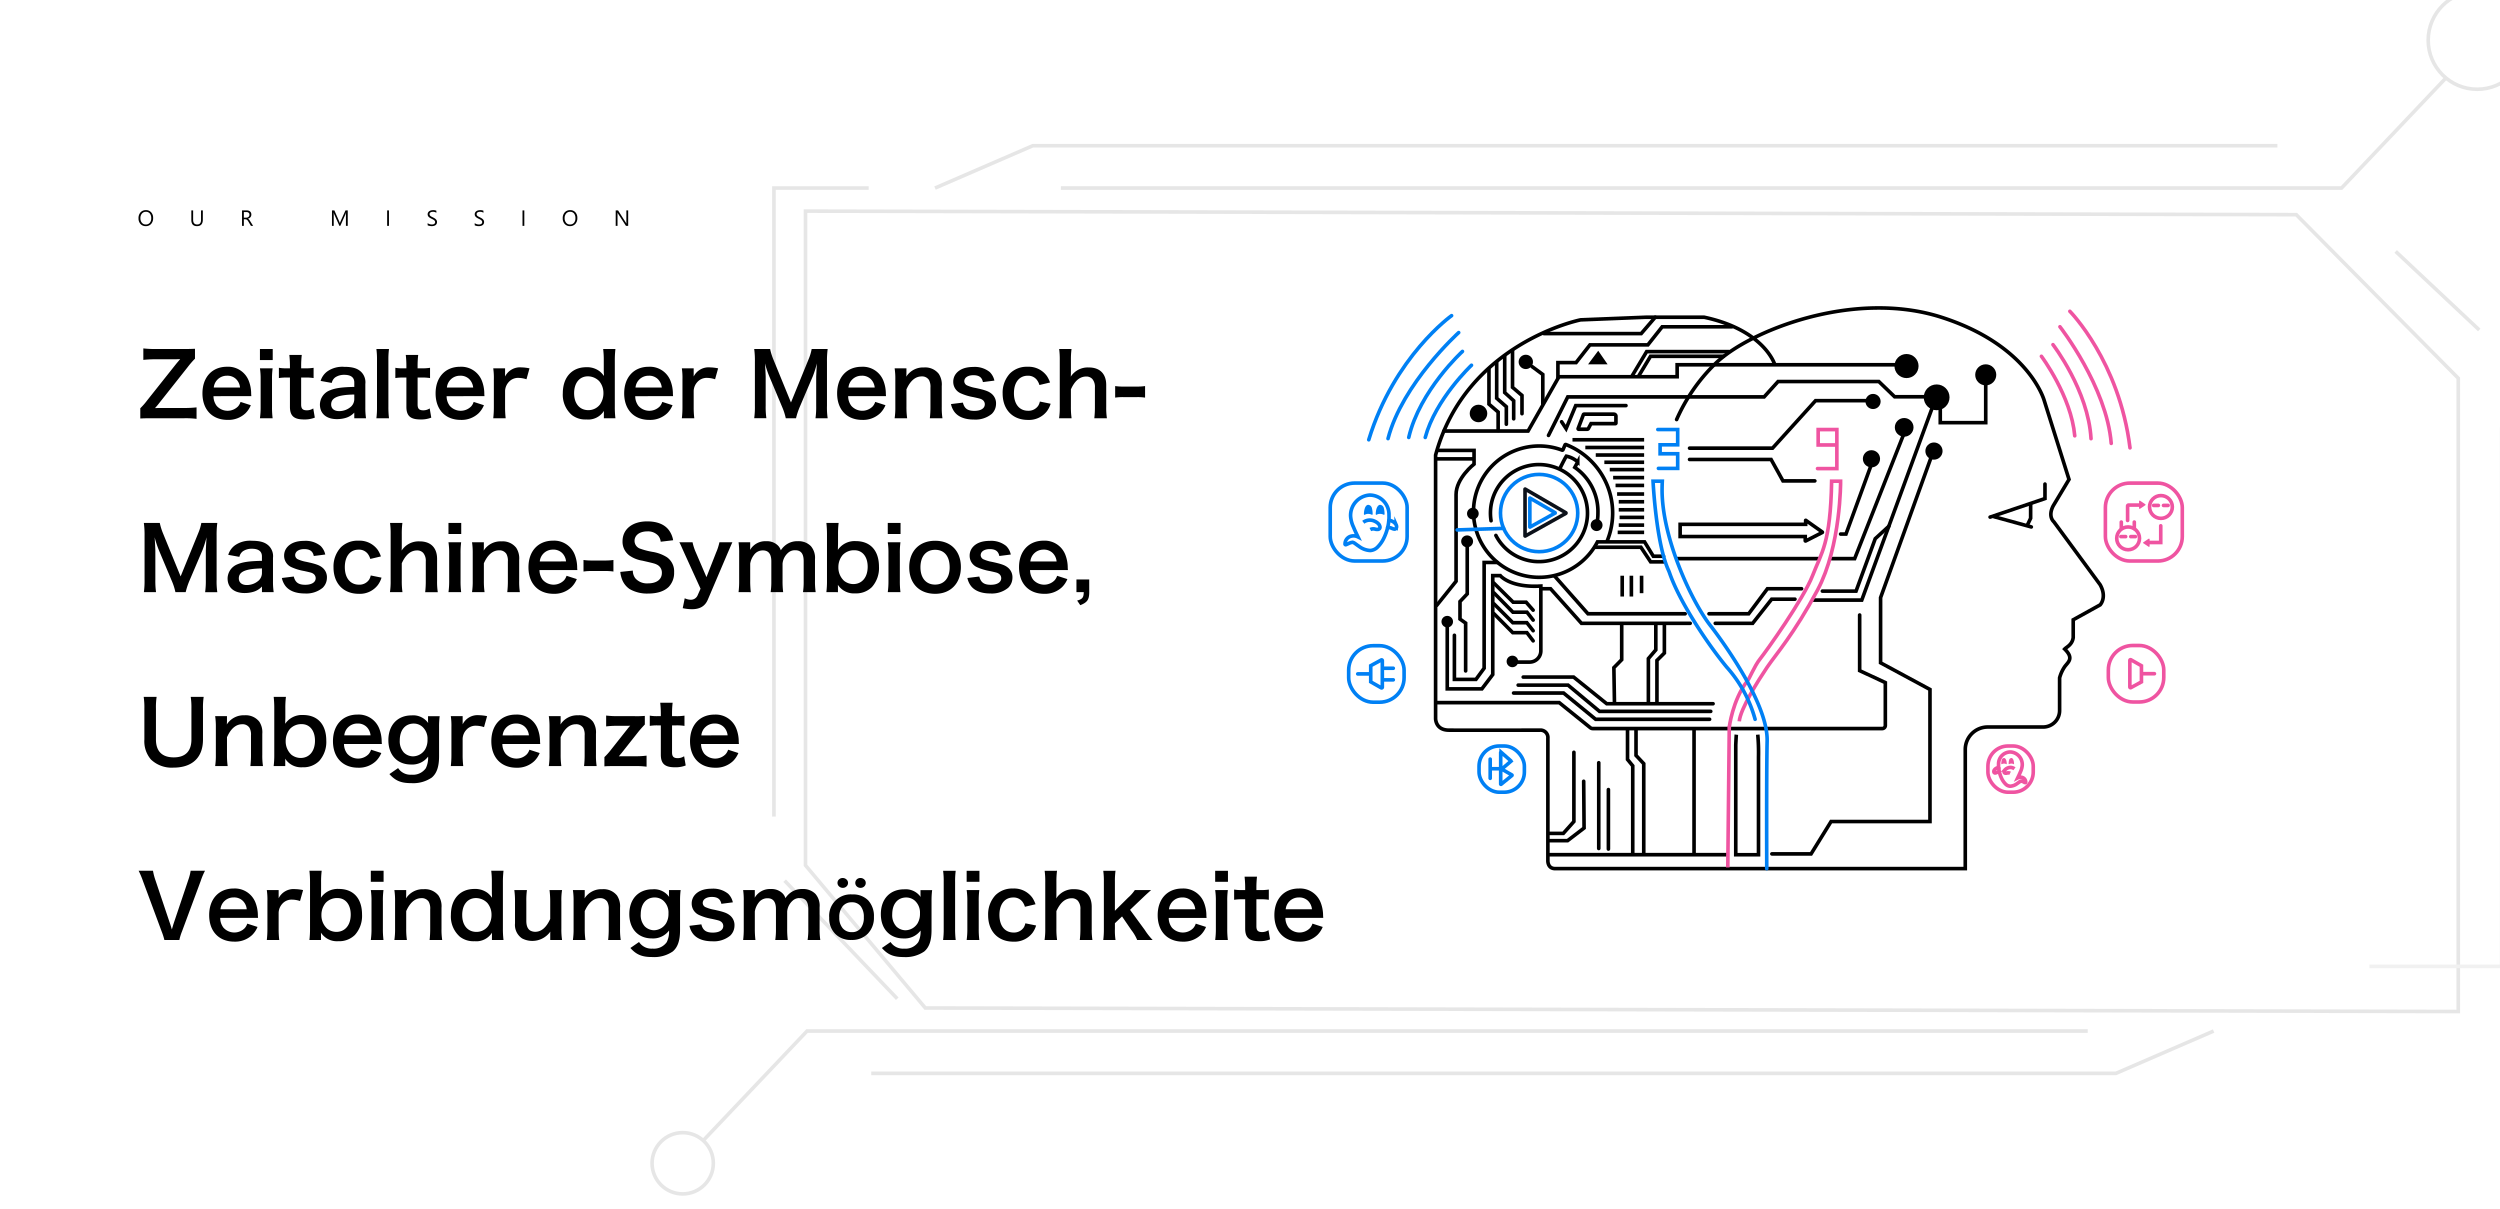<svg xmlns="http://www.w3.org/2000/svg" xmlns:xlink="http://www.w3.org/1999/xlink" width="690" height="333.626" viewBox="0 0 690 333.626">
  <defs>
    <clipPath id="clip-path">
      <rect id="矩形_2284" data-name="矩形 2284" width="690" height="333.626" transform="translate(2483 -924)" fill="#fff"/>
    </clipPath>
  </defs>
  <g id="小屏-banner" transform="translate(-2483 530)">
    <g id="组_21814" data-name="组 21814" transform="translate(2568.72 -510.383)">
      <g id="组_21806" data-name="组 21806" transform="translate(281.423 65.383)">
        <rect id="矩形_2362" data-name="矩形 2362" width="21.226" height="21.506" rx="6.75" transform="translate(0 48.328)" fill="none" stroke="#0080f4" stroke-miterlimit="10" stroke-width="1"/>
        <rect id="矩形_2364" data-name="矩形 2364" width="15.297" height="15.594" rx="6.75" transform="translate(5.09 93.213)" fill="none" stroke="#0080f4" stroke-miterlimit="10" stroke-width="1"/>
        <rect id="矩形_2365" data-name="矩形 2365" width="12.512" height="12.755" rx="5.568" transform="translate(41.073 120.896)" fill="none" stroke="#0080f4" stroke-miterlimit="10" stroke-width="1"/>
        <rect id="矩形_2366" data-name="矩形 2366" width="12.512" height="12.755" rx="5.568" transform="translate(181.521 120.896)" fill="none" stroke="#ef54a1" stroke-miterlimit="10" stroke-width="1"/>
        <g id="left" transform="translate(10.633 2.118)">
          <path id="line_1" d="M83.38,43.043s-9.927,9.337-12.765,19.93" transform="translate(-55.025 -29.355)" fill="none" stroke="#0080f4" stroke-linecap="round" stroke-miterlimit="10" stroke-width="1"/>
          <path id="line_2" d="M73.425,32.981S61.633,43.734,58.6,56.725" transform="translate(-47.562 -23.108)" fill="none" stroke="#0080f4" stroke-linecap="round" stroke-miterlimit="10" stroke-width="1"/>
          <path id="line_3" d="M63.025,19.274S47.475,33.3,43.518,48.535" transform="translate(-38.201 -14.597)" fill="none" stroke="#0080f4" stroke-linecap="round" stroke-miterlimit="10" stroke-width="1"/>
          <path id="line4" d="M52.359,6.938S36.529,18.171,29.494,41.2" transform="translate(-29.494 -6.938)" fill="none" stroke="#0080f4" stroke-linecap="round" stroke-miterlimit="10" stroke-width="1"/>
        </g>
        <g id="right" transform="translate(196.288 0.916)">
          <path id="line_01" d="M519.192,36.531s8.241,11.024,9.2,21.948" transform="translate(-519.192 -24.11)" fill="none" stroke="#ef54a1" stroke-linecap="round" stroke-miterlimit="10" stroke-width="1"/>
          <path id="line_02" d="M527.61,28.052s9.756,12.63,10.5,25.951" transform="translate(-524.419 -18.845)" fill="none" stroke="#ef54a1" stroke-linecap="round" stroke-miterlimit="10" stroke-width="1"/>
          <path id="line_03" d="M532.68,15.025s12.89,16.508,14.154,32.193" transform="translate(-527.566 -10.757)" fill="none" stroke="#ef54a1" stroke-linecap="round" stroke-miterlimit="10" stroke-width="1"/>
          <path id="line_04" d="M539.9,3.768s13.649,13.8,16.6,37.695" transform="translate(-532.05 -3.768)" fill="none" stroke="#ef54a1" stroke-linecap="round" stroke-miterlimit="10" stroke-width="1"/>
        </g>
        <path id="路径_38534" data-name="路径 38534" d="M171.672,16.741s-2.958-9.314-19.387-12.831H136.136l-17.948.72S86.528,10.945,78.154,41.964v72.7s-.06,3.171,3.618,3.211,25.144,0,25.144,0a2.046,2.046,0,0,1,2.228,2.228v33.681s-.17,2.305,2.009,2.305H224.344V123.217a6.209,6.209,0,0,1,6.209-6.209h15.283a4.544,4.544,0,0,0,4.543-4.544v-9.021a10.253,10.253,0,0,1,1.4-3.078c.959-1.319,2.638-2.278,0-4.877.519-.56,2.079-1.159,2.358-3.158V87.414l7.435-4.118s1.959-2.039,0-5.556L248.782,60.352s-1.719-1.4-.16-4.4l4.357-7.275-6.836-21.746s-4.1-15.243-28.408-23.025-53.3,3.837-62.466,12.9a49.157,49.157,0,0,0-10.591,15.338" transform="translate(-49.073 -1.352)" fill="none" stroke="#000" stroke-linecap="round" stroke-miterlimit="10" stroke-width="1"/>
        <path id="路径_38535" data-name="路径 38535" d="M157.074,12.615H183.9L187.774,8.1" transform="translate(-98.073 -5.54)" fill="none" stroke="#000" stroke-linecap="round" stroke-miterlimit="10" stroke-width="1"/>
        <path id="路径_38536" data-name="路径 38536" d="M215.191,15.057H195.977l-3.944,4.983H176.044l-3.837,4.9H167.2v4.164" transform="translate(-104.358 -9.861)" fill="none" stroke="#000" stroke-linecap="round" stroke-miterlimit="10" stroke-width="1"/>
        <path id="路径_38537" data-name="路径 38537" d="M134.159,32.348V42.5l2.612,2.239v5.037" transform="translate(-83.845 -20.597)" fill="none" stroke="#000" stroke-linecap="round" stroke-miterlimit="10" stroke-width="1"/>
        <path id="路径_38538" data-name="路径 38538" d="M128.465,36.566v9.993l2.478,2.265v4.983" transform="translate(-80.31 -23.215)" fill="none" stroke="#000" stroke-linecap="round" stroke-miterlimit="10" stroke-width="1"/>
        <path id="路径_38539" data-name="路径 38539" d="M122.631,41.205v9.807l2.665,2.345v4.823" transform="translate(-76.688 -26.096)" fill="none" stroke="#000" stroke-linecap="round" stroke-miterlimit="10" stroke-width="1"/>
        <path id="路径_38540" data-name="路径 38540" d="M117.008,45.985v9.62l2.532,2.185v5.063" transform="translate(-73.197 -29.064)" fill="none" stroke="#000" stroke-linecap="round" stroke-miterlimit="10" stroke-width="1"/>
        <circle id="椭圆_1854" data-name="椭圆 1854" cx="1.979" cy="1.979" r="1.979" transform="translate(52.002 12.907)"/>
        <circle id="椭圆_1855" data-name="椭圆 1855" cx="2.906" cy="2.906" r="2.906" transform="translate(178.015 15.549)"/>
        <circle id="椭圆_1856" data-name="椭圆 1856" cx="3.558" cy="3.558" r="3.558" transform="translate(163.812 21.105)"/>
        <circle id="椭圆_1857" data-name="椭圆 1857" cx="3.323" cy="3.323" r="3.323" transform="translate(155.733 12.706)"/>
        <circle id="椭圆_1858" data-name="椭圆 1858" cx="2.58" cy="2.58" r="2.58" transform="translate(155.829 30.371)"/>
        <circle id="椭圆_1859" data-name="椭圆 1859" cx="2.373" cy="2.373" r="2.373" transform="translate(164.259 37.122)"/>
        <circle id="椭圆_1860" data-name="椭圆 1860" cx="2.091" cy="2.091" r="2.091" transform="translate(147.73 23.716)"/>
        <circle id="椭圆_1861" data-name="椭圆 1861" cx="2.373" cy="2.373" r="2.373" transform="translate(147.008 39.253)"/>
        <circle id="椭圆_1862" data-name="椭圆 1862" cx="2.419" cy="2.419" r="2.419" transform="translate(38.504 26.701)"/>
        <circle id="椭圆_1863" data-name="椭圆 1863" cx="1.611" cy="1.611" r="1.611" transform="translate(37.756 55.141)"/>
        <circle id="椭圆_1864" data-name="椭圆 1864" cx="1.641" cy="1.641" r="1.641" transform="translate(36.141 62.773)"/>
        <circle id="椭圆_1865" data-name="椭圆 1865" cx="1.641" cy="1.641" r="1.641" transform="translate(71.877 58.292)"/>
        <circle id="椭圆_1866" data-name="椭圆 1866" cx="1.595" cy="1.595" r="1.595" transform="translate(48.681 95.961)"/>
        <circle id="椭圆_1867" data-name="椭圆 1867" cx="1.595" cy="1.595" r="1.595" transform="translate(30.704 84.981)"/>
        <path id="路径_38541" data-name="路径 38541" d="M84.184,60.979h23.237l8.528-14.993h32.619v-3.3h60.6" transform="translate(-52.817 -27.012)" fill="none" stroke="#000" stroke-linecap="round" stroke-miterlimit="10" stroke-width="1"/>
        <path id="路径_38542" data-name="路径 38542" d="M148.428,44.052l2.945,2.172v8.088" transform="translate(-92.705 -27.863)" fill="none" stroke="#000" stroke-linecap="round" stroke-miterlimit="10" stroke-width="1"/>
        <path id="路径_38543" data-name="路径 38543" d="M247.893,33.122H225.161L221.11,39.89" transform="translate(-137.832 -21.077)" fill="none" stroke="#000" stroke-linecap="round" stroke-miterlimit="10" stroke-width="1"/>
        <path id="路径_38544" data-name="路径 38544" d="M249.435,36.531H229.321l-3.238,5.39" transform="translate(-140.919 -23.194)" fill="none" stroke="#000" stroke-linecap="round" stroke-miterlimit="10" stroke-width="1"/>
        <path id="路径_38545" data-name="路径 38545" d="M191.961,32.489l-2.8,3.744h5.383Z" transform="translate(-117.996 -20.684)"/>
        <path id="路径_38546" data-name="路径 38546" d="M79,249.062h33.8l8.579,6.918a1.074,1.074,0,0,0,.673.237h79.9a.853.853,0,0,0,.853-.853V243.533l-7.088-3.3v-15.35" transform="translate(-49.596 -140.134)" fill="none" stroke="#000" stroke-linecap="round" stroke-miterlimit="10" stroke-width="1"/>
        <path id="路径_38547" data-name="路径 38547" d="M79.364,105.03h9.927v3.784s-4.963,3.877-4.963,8.395v23.944L79,147.789" transform="translate(-49.596 -65.723)" fill="none" stroke="#000" stroke-linecap="round" stroke-miterlimit="10" stroke-width="1"/>
        <line id="直线_54" data-name="直线 54" x1="9.973" transform="translate(29.401 41.652)" fill="none" stroke="#000" stroke-linecap="round" stroke-miterlimit="10" stroke-width="1"/>
        <path id="路径_38548" data-name="路径 38548" d="M97.919,174.268v13.351l-2,2.119v4.837l1.559,1.119v13.191" transform="translate(-60.104 -108.712)" fill="none" stroke="#000" stroke-linecap="round" stroke-miterlimit="10" stroke-width="1"/>
        <path id="路径_38549" data-name="路径 38549" d="M86.642,210.31v17.148H96.2l3-3.957V196.2h2.079s2.718,3.4,11.193,2.878v17.888a3.1,3.1,0,0,1-3.1,3.1H105.71" transform="translate(-54.343 -122.328)" fill="none" stroke="#000" stroke-linecap="round" stroke-miterlimit="10" stroke-width="1"/>
        <path id="路径_38550" data-name="路径 38550" d="M91.843,206.733v12.179h5.943l2.265-3.091V186.639h3.624" transform="translate(-57.572 -116.393)" fill="none" stroke="#000" stroke-linecap="round" stroke-miterlimit="10" stroke-width="1"/>
        <path id="路径_38551" data-name="路径 38551" d="M120.575,201.647l5.323,5.27h3.578l1.939,2.2" transform="translate(-75.412 -125.711)" fill="none" stroke="#000" stroke-linecap="round" stroke-miterlimit="10" stroke-width="1"/>
        <path id="路径_38552" data-name="路径 38552" d="M120.7,208.852l5.217,5.3h3.877l1.7,2.179" transform="translate(-75.488 -130.184)" fill="none" stroke="#000" stroke-linecap="round" stroke-miterlimit="10" stroke-width="1"/>
        <path id="路径_38553" data-name="路径 38553" d="M120.7,216.812l5.177,5.177h3.877l1.739,2.219" transform="translate(-75.488 -135.127)" fill="none" stroke="#000" stroke-linecap="round" stroke-miterlimit="10" stroke-width="1"/>
        <path id="路径_38554" data-name="路径 38554" d="M120.7,223.982l5.177,5.217h3.9l1.719,2.259" transform="translate(-75.488 -139.578)" fill="none" stroke="#000" stroke-linecap="round" stroke-miterlimit="10" stroke-width="1"/>
        <path id="路径_38555" data-name="路径 38555" d="M141.944,270.058h13.911l9.134,7.355h29.354" transform="translate(-88.679 -168.186)" fill="none" stroke="#000" stroke-linecap="round" stroke-miterlimit="10" stroke-width="1"/>
        <path id="路径_38556" data-name="路径 38556" d="M138.265,275.91h13.766l8.688,7.249h30.7" transform="translate(-86.395 -171.819)" fill="none" stroke="#000" stroke-linecap="round" stroke-miterlimit="10" stroke-width="1"/>
        <path id="路径_38557" data-name="路径 38557" d="M134.932,281.674h13.8l8.848,7.249H189.03" transform="translate(-84.326 -175.398)" fill="none" stroke="#000" stroke-linecap="round" stroke-miterlimit="10" stroke-width="1"/>
        <path id="路径_38558" data-name="路径 38558" d="M210.107,232.153v9.574l-2.159,2.2.159,9.594" transform="translate(-129.66 -144.652)" fill="none" stroke="#000" stroke-linecap="round" stroke-miterlimit="10" stroke-width="1"/>
        <path id="路径_38559" data-name="路径 38559" d="M235.112,231.732v7.022l-2.052,2.412v12.092" transform="translate(-145.251 -144.39)" fill="none" stroke="#000" stroke-linecap="round" stroke-miterlimit="10" stroke-width="1"/>
        <path id="路径_38560" data-name="路径 38560" d="M241.347,231.732v7.895l-2.052,2.039v11.592" transform="translate(-149.122 -144.39)" fill="none" stroke="#000" stroke-linecap="round" stroke-miterlimit="10" stroke-width="1"/>
        <path id="路径_38561" data-name="路径 38561" d="M167.832,324.827v19.107l-2.918,3.278h-3.8" transform="translate(-100.582 -202.191)" fill="none" stroke="#000" stroke-linecap="round" stroke-miterlimit="10" stroke-width="1"/>
        <path id="路径_38562" data-name="路径 38562" d="M170.537,345.921l.107,12.9-4.557,3.491h-4.97" transform="translate(-100.582 -215.287)" fill="none" stroke="#000" stroke-linecap="round" stroke-miterlimit="10" stroke-width="1"/>
        <line id="直线_55" data-name="直线 55" x2="48.843" transform="translate(60.534 150.9)" fill="none" stroke="#000" stroke-linecap="round" stroke-miterlimit="10" stroke-width="1"/>
        <path id="路径_38563" data-name="路径 38563" d="M217.877,308.526v8.155l1.439,1.759v24.3" transform="translate(-135.824 -192.07)" fill="none" stroke="#000" stroke-linecap="round" stroke-miterlimit="10" stroke-width="1"/>
        <path id="路径_38564" data-name="路径 38564" d="M224.063,308.526v7.035l2.132,2.292v24.89" transform="translate(-139.665 -192.07)" fill="none" stroke="#000" stroke-linecap="round" stroke-miterlimit="10" stroke-width="1"/>
        <line id="直线_56" data-name="直线 56" y1="23.664" transform="translate(74.111 125.517)" fill="none" stroke="#000" stroke-linecap="round" stroke-miterlimit="10" stroke-width="1"/>
        <line id="直线_57" data-name="直线 57" y1="16.416" transform="translate(76.776 132.925)" fill="none" stroke="#000" stroke-linecap="round" stroke-miterlimit="10" stroke-width="1"/>
        <line id="直线_58" data-name="直线 58" y2="34.218" transform="translate(100.414 116.456)" fill="none" stroke="#000" stroke-linecap="round" stroke-miterlimit="10" stroke-width="1"/>
        <path id="路径_38565" data-name="路径 38565" d="M322.963,217.881h10.82l5.516-8.927h27.3V172.5l-13.631-7.355V147.154l14.311-39.734" transform="translate(-201.07 -67.207)" fill="none" stroke="#000" stroke-linecap="round" stroke-miterlimit="10" stroke-width="1"/>
        <path id="路径_38566" data-name="路径 38566" d="M160.343,69.782l5.317-10.633h54.2l3.837-4.237h27.822l4.357,4.2h8.514" transform="translate(-100.102 -34.606)" fill="none" stroke="#000" stroke-linecap="round" stroke-miterlimit="10" stroke-width="1"/>
        <path id="路径_38567" data-name="路径 38567" d="M169.9,76.879l1.239,1.892,2.652-6.356h13.871" transform="translate(-106.038 -45.473)" fill="none" stroke="#000" stroke-linecap="round" stroke-miterlimit="10" stroke-width="1"/>
        <path id="路径_38568" data-name="路径 38568" d="M192.2,81.282h-6.729l-.728,1.362a.348.348,0,0,1-.307.184h-2.382a.143.143,0,0,1-.134-.193l1.451-3.836a.2.2,0,0,1,.185-.128h8.231a.56.56,0,0,1,.56.56v1.905A.147.147,0,0,1,192.2,81.282Z" transform="translate(-113.496 -49.358)" fill="none" stroke="#000" stroke-linecap="round" stroke-miterlimit="10" stroke-width="1"/>
        <path id="路径_38569" data-name="路径 38569" d="M263.039,81.941h22.9L297.817,68.83h14.95" transform="translate(-163.865 -43.247)" fill="none" stroke="#000" stroke-linecap="round" stroke-miterlimit="10" stroke-width="1"/>
        <path id="路径_38570" data-name="路径 38570" d="M263.039,111.638h22.505l3.278,5.916h8.794" transform="translate(-163.865 -69.826)" fill="none" stroke="#000" stroke-linecap="round" stroke-miterlimit="10" stroke-width="1"/>
        <path id="路径_38571" data-name="路径 38571" d="M155.739,205.759h2.318l8.528,9.54h30.007" transform="translate(-97.244 -128.264)" fill="none" stroke="#000" stroke-linecap="round" stroke-miterlimit="10" stroke-width="1"/>
        <path id="路径_38572" data-name="路径 38572" d="M164.771,196.515l9.214,10.413h26.822" transform="translate(-102.852 -122.525)" fill="none" stroke="#000" stroke-linecap="round" stroke-miterlimit="10" stroke-width="1"/>
        <path id="路径_38573" data-name="路径 38573" d="M119.592,134.833a13.392,13.392,0,1,0-1.335-4.054" transform="translate(-73.869 -72.052)" fill="none" stroke="#000" stroke-linecap="round" stroke-miterlimit="10" stroke-width="1"/>
        <path id="路径_38574" data-name="路径 38574" d="M142.582,127.509a20.318,20.318,0,0,0-11.324-26.744.2.2,0,0,0-.249.1l-.575,1.337a.191.191,0,0,1-.243.1,18.123,18.123,0,1,0,9.771,25.318h12.994l2.418,3.964h2.818" transform="translate(-66.203 -63.067)" fill="none" stroke="#000" stroke-linecap="round" stroke-miterlimit="10" stroke-width="1"/>
        <path id="路径_38575" data-name="路径 38575" d="M178.757,128.817a16.278,16.278,0,0,0,.465-3.873,14.8,14.8,0,0,0-6.38-12.605l.813-1.506a6.778,6.778,0,0,0-3.144-1.585c-.373.533-1.732,3.278-1.732,3.278" transform="translate(-105.34 -68.342)" fill="none" stroke="#000" stroke-linecap="round" stroke-miterlimit="10" stroke-width="1"/>
        <circle id="椭圆_1868" data-name="椭圆 1868" cx="10.662" cy="10.662" r="10.662" transform="translate(46.99 45.94)" fill="none" stroke="#0080f4" stroke-linecap="round" stroke-miterlimit="10" stroke-width="1"/>
        <path id="路径_38576" data-name="路径 38576" d="M143.262,133.238v12.89a.04.04,0,0,0,.059.035l11.187-6.25a.109.109,0,0,0,0-.189l-11.2-6.513A.031.031,0,0,0,143.262,133.238Z" transform="translate(-89.497 -83.218)" fill="none" stroke="#0c111a" stroke-linecap="round" stroke-miterlimit="10" stroke-width="1"/>
        <path id="路径_38577" data-name="路径 38577" d="M146.77,139.756v7.966a.024.024,0,0,0,.036.021l6.914-3.862a.067.067,0,0,0,0-.117L146.8,139.74A.019.019,0,0,0,146.77,139.756Z" transform="translate(-91.675 -87.272)" fill="none" stroke="#0080f4" stroke-linecap="round" stroke-miterlimit="10" stroke-width="1"/>
        <line id="直线_59" data-name="直线 59" y1="0.433" x2="12.823" transform="translate(35.037 60.826)" fill="none" stroke="#0080f4" stroke-linecap="round" stroke-miterlimit="10" stroke-width="1"/>
        <path id="路径_38578" data-name="路径 38578" d="M194.188,175.533H206.86l2.688,4.037h3.868" transform="translate(-121.116 -109.497)" fill="none" stroke="#000" stroke-linecap="round" stroke-miterlimit="10" stroke-width="1"/>
        <line id="直线_60" data-name="直线 60" x2="39.054" transform="translate(95.697 69.18)" fill="none" stroke="#000" stroke-linecap="round" stroke-miterlimit="10" stroke-width="1"/>
        <path id="路径_38579" data-name="路径 38579" d="M277.2,212.667h10.953l5.17-6.909h9.434" transform="translate(-172.659 -128.264)" fill="none" stroke="#000" stroke-linecap="round" stroke-miterlimit="10" stroke-width="1"/>
        <path id="路径_38580" data-name="路径 38580" d="M281.772,220.013h10.313l5.25-6.662h6.422" transform="translate(-175.495 -132.977)" fill="none" stroke="#000" stroke-linecap="round" stroke-miterlimit="10" stroke-width="1"/>
        <path id="路径_38581" data-name="路径 38581" d="M256.186,157.056v3.358h34.527v1.157a.08.08,0,0,0,.117.072l4.57-2.337a.081.081,0,0,0,.01-.139l-4.537-3.215a.031.031,0,0,0-.05.026v1.078Z" transform="translate(-159.609 -97.336)" fill="none" stroke="#000" stroke-linecap="round" stroke-miterlimit="10" stroke-width="1"/>
        <path id="路径_38582" data-name="路径 38582" d="M458.1,57.021V67.574H445.553V63.417" transform="translate(-277.183 -35.915)" fill="none" stroke="#000" stroke-linecap="round" stroke-miterlimit="10" stroke-width="1"/>
        <path id="路径_38583" data-name="路径 38583" d="M373.011,134.385h1.479l7.035-19.267" transform="translate(-232.144 -71.986)" fill="none" stroke="#000" stroke-linecap="round" stroke-miterlimit="10" stroke-width="1"/>
        <path id="路径_38584" data-name="路径 38584" d="M366.474,127.681h6.356L386.341,93.4" transform="translate(-228.085 -58.501)" fill="none" stroke="#000" stroke-linecap="round" stroke-miterlimit="10" stroke-width="1"/>
        <path id="路径_38585" data-name="路径 38585" d="M353.4,126.82h13.271l19.507-53.245" transform="translate(-219.967 -46.193)" fill="none" stroke="#000" stroke-linecap="round" stroke-miterlimit="10" stroke-width="1"/>
        <path id="路径_38586" data-name="路径 38586" d="M359.738,178.171h9.289l5.3-14.47,3.747-3.427" transform="translate(-223.903 -100.023)" fill="none" stroke="#000" stroke-linecap="round" stroke-miterlimit="10" stroke-width="1"/>
        <path id="路径_38587" data-name="路径 38587" d="M361.291,94.122h-4.917V89.865h5.157v10.773h-5.336" transform="translate(-221.702 -56.308)" fill="none" stroke="#ef54a1" stroke-linecap="round" stroke-miterlimit="10" stroke-width="1"/>
        <path id="路径_38588" data-name="路径 38588" d="M239.949,89.847h5.476v4.211h-4.85v2.478h4.85v4.037h-5.317" transform="translate(-149.528 -56.297)" fill="none" stroke="#0080f4" stroke-linecap="round" stroke-miterlimit="10" stroke-width="1"/>
        <path id="路径_38590" data-name="路径 38590" d="M236.469,127.451" transform="translate(-147.368 -79.644)" fill="none" stroke="#000" stroke-linecap="round" stroke-miterlimit="10" stroke-width="1"/>
        <path id="路径_38591" data-name="路径 38591" d="M302.75,311.97a56.9,56.9,0,0,1,.2,6.2v26.942h-6.276v-30.3s.112-2.446.16-2.838" transform="translate(-184.748 -194.208)" fill="none" stroke="#000" stroke-miterlimit="10" stroke-width="1"/>
        <line id="直线_61" data-name="直线 61" y2="5.743" transform="translate(80.587 73.897)" fill="none" stroke="#000" stroke-miterlimit="10" stroke-width="1"/>
        <line id="直线_62" data-name="直线 62" y2="5.743" transform="translate(83.119 73.897)" fill="none" stroke="#000" stroke-miterlimit="10" stroke-width="1"/>
        <line id="直线_63" data-name="直线 63" y2="4.823" transform="translate(85.93 73.897)" fill="none" stroke="#000" stroke-miterlimit="10" stroke-width="1"/>
        <line id="直线_64" data-name="直线 64" x2="19.774" transform="translate(66.863 36.375)" fill="none" stroke="#000" stroke-miterlimit="10" stroke-width="1"/>
        <line id="直线_65" data-name="直线 65" x2="16.229" transform="translate(70.407 38.507)" fill="none" stroke="#000" stroke-miterlimit="10" stroke-width="1"/>
        <line id="直线_66" data-name="直线 66" x2="13.351" transform="translate(73.285 40.586)" fill="none" stroke="#000" stroke-miterlimit="10" stroke-width="1"/>
        <line id="直线_67" data-name="直线 67" x1="10.979" transform="translate(75.657 42.585)" fill="none" stroke="#000" stroke-miterlimit="10" stroke-width="1"/>
        <line id="直线_68" data-name="直线 68" x1="9.487" transform="translate(77.149 44.61)" fill="none" stroke="#000" stroke-miterlimit="10" stroke-width="1"/>
        <line id="直线_69" data-name="直线 69" x1="8.554" transform="translate(78.082 46.822)" fill="none" stroke="#000" stroke-miterlimit="10" stroke-width="1"/>
        <line id="直线_70" data-name="直线 70" x1="7.888" transform="translate(78.748 48.98)" fill="none" stroke="#000" stroke-miterlimit="10" stroke-width="1"/>
        <line id="直线_71" data-name="直线 71" x1="7.462" transform="translate(79.175 51.352)" fill="none" stroke="#000" stroke-miterlimit="10" stroke-width="1"/>
        <line id="直线_72" data-name="直线 72" x1="7.009" transform="translate(79.628 53.484)" fill="none" stroke="#000" stroke-miterlimit="10" stroke-width="1"/>
        <line id="直线_73" data-name="直线 73" x1="7.009" transform="translate(79.628 55.696)" fill="none" stroke="#000" stroke-miterlimit="10" stroke-width="1"/>
        <line id="直线_74" data-name="直线 74" x1="6.769" transform="translate(79.868 57.801)" fill="none" stroke="#000" stroke-miterlimit="10" stroke-width="1"/>
        <line id="直线_75" data-name="直线 75" x1="7.009" transform="translate(79.628 59.932)" fill="none" stroke="#000" stroke-miterlimit="10" stroke-width="1"/>
        <line id="直线_76" data-name="直线 76" x1="7.302" transform="translate(79.335 61.932)" fill="none" stroke="#000" stroke-miterlimit="10" stroke-width="1"/>
        <line id="直线_77" data-name="直线 77" y1="38.975" x2="0.407" transform="translate(109.728 115.442)" fill="none" stroke="#ef54a1" stroke-miterlimit="10" stroke-width="1"/>
        <path id="路径_38592" data-name="路径 38592" d="M291.929,195.387s.92-7.53,4.937-12.709c.5-.342,1.939-4.14,3.578-6.178s11.992-16.536,14.47-22.958,4.957-8.823,5.277-26.09h2.478s.12,17.909-6.376,30.061-11.473,17.7-13.9,21.282-7.385,11.5-7.7,14.935" transform="translate(-181.802 -79.644)" fill="none" stroke="#ef54a1" stroke-miterlimit="10" stroke-width="1"/>
        <path id="路径_38593" data-name="路径 38593" d="M481.823,138.676l15.15-5.117v-4" transform="translate(-299.703 -80.955)" fill="none" stroke="#000" stroke-linecap="round" stroke-miterlimit="10" stroke-width="1"/>
        <path id="路径_38594" data-name="路径 38594" d="M509.949,144.183v3.891l-.853,1.785" transform="translate(-316.636 -90.033)" fill="none" stroke="#000" stroke-linecap="round" stroke-miterlimit="10" stroke-width="1"/>
        <line id="直线_78" data-name="直线 78" x2="10.26" y2="2.825" transform="translate(183.24 57.615)" fill="none" stroke="#000" stroke-linecap="round" stroke-miterlimit="10" stroke-width="1"/>
        <path id="路径_38595" data-name="路径 38595" d="M33.823,257.575l-2.9,1.579v4.457l2.9,1.65a.2.2,0,0,0,.3-.172v-7.341A.2.2,0,0,0,33.823,257.575Z" transform="translate(-19.745 -160.42)" fill="none" stroke="#0080f4" stroke-linecap="round" stroke-miterlimit="10" stroke-width="1"/>
        <line id="直线_79" data-name="直线 79" x2="3.318" transform="translate(7.595 100.999)" fill="none" stroke="#0080f4" stroke-linecap="round" stroke-miterlimit="10" stroke-width="1"/>
        <line id="直线_80" data-name="直线 80" x1="2.765" transform="translate(14.637 99.441)" fill="none" stroke="#0080f4" stroke-linecap="round" stroke-miterlimit="10" stroke-width="1"/>
        <line id="直线_81" data-name="直线 81" x1="2.765" transform="translate(14.637 102.638)" fill="none" stroke="#0080f4" stroke-linecap="round" stroke-miterlimit="10" stroke-width="1"/>
        <rect id="矩形_2367" data-name="矩形 2367" width="15.297" height="15.594" rx="6.75" transform="translate(214.759 93.155)" fill="none" stroke="#ef54a1" stroke-miterlimit="10" stroke-width="1"/>
        <path id="路径_38596" data-name="路径 38596" d="M583.881,265.111l2.9-1.58v-4.457l-2.9-1.65a.2.2,0,0,0-.3.172v7.341A.2.2,0,0,0,583.881,265.111Z" transform="translate(-362.887 -160.325)" fill="none" stroke="#ef54a1" stroke-linecap="round" stroke-miterlimit="10" stroke-width="1"/>
        <line id="直线_82" data-name="直线 82" x1="3.318" transform="translate(224.159 100.941)" fill="none" stroke="#ef54a1" stroke-linecap="round" stroke-miterlimit="10" stroke-width="1"/>
        <line id="直线_83" data-name="直线 83" y2="5.297" transform="translate(44.151 124.517)" fill="none" stroke="#0080f4" stroke-linecap="round" stroke-miterlimit="10" stroke-width="1"/>
        <path id="路径_38597" data-name="路径 38597" d="M125.548,324.823v8.72a.073.073,0,0,0,.119.057l2.976-2.418a.091.091,0,0,0-.012-.15l-2.8-1.615,2.518-2.148a.091.091,0,0,0,0-.138l-2.678-2.362A.073.073,0,0,0,125.548,324.823Z" transform="translate(-78.499 -202.143)" fill="none" stroke="#0080f4" stroke-linecap="round" stroke-miterlimit="10" stroke-width="1"/>
        <line id="直线_84" data-name="直线 84" x2="2.478" transform="translate(44.391 127.166)" fill="none" stroke="#0080f4" stroke-linecap="round" stroke-miterlimit="10" stroke-width="1"/>
        <path id="路径_38599" data-name="路径 38599" d="M595.027,169.452v1.907a.182.182,0,0,1-.282.151l-1.43-.953a.182.182,0,0,1,0-.3l1.43-.953A.182.182,0,0,1,595.027,169.452Z" transform="translate(-368.876 -105.609)" fill="#ef54a1"/>
        <path id="路径_38600" data-name="路径 38600" d="M590.282,143.681v-1.906a.181.181,0,0,1,.282-.151l1.43.953a.182.182,0,0,1,0,.3l-1.43.953A.181.181,0,0,1,590.282,143.681Z" transform="translate(-367.043 -88.424)" fill="#ef54a1"/>
        <g id="组_21713" data-name="组 21713" transform="translate(213.943 48.334)">
          <rect id="矩形_2363" data-name="矩形 2363" width="21.226" height="21.506" rx="6.75" fill="none" stroke="#ef54a1" stroke-miterlimit="10" stroke-width="1"/>
          <path id="路径_38598" data-name="路径 38598" d="M581.937,149.088v-3.977a.26.26,0,0,1,.26-.26h3.438" transform="translate(-575.805 -138.782)" fill="none" stroke="#ef54a1" stroke-linecap="round" stroke-miterlimit="10" stroke-width="1"/>
          <circle id="椭圆_1869" data-name="椭圆 1869" cx="3.145" cy="3.145" r="3.145" transform="translate(12.188 3.444)" fill="none" stroke="#ef54a1" stroke-miterlimit="10" stroke-width="1"/>
          <line id="直线_85" data-name="直线 85" x2="1.266" transform="translate(16.039 6.163)" fill="none" stroke="#ef54a1" stroke-linecap="round" stroke-miterlimit="10" stroke-width="1"/>
          <line id="直线_86" data-name="直线 86" x2="1.319" transform="translate(13.307 6.163)" fill="none" stroke="#ef54a1" stroke-linecap="round" stroke-miterlimit="10" stroke-width="1"/>
          <g id="组_21708" data-name="组 21708" transform="translate(4.275 14.77)">
            <line id="直线_87" data-name="直线 87" x2="1.266" transform="translate(2.732)" fill="none" stroke="#ef54a1" stroke-linecap="round" stroke-miterlimit="10" stroke-width="1"/>
            <line id="直线_88" data-name="直线 88" x2="1.319" fill="none" stroke="#ef54a1" stroke-linecap="round" stroke-miterlimit="10" stroke-width="1"/>
          </g>
          <path id="路径_38601" data-name="路径 38601" d="M597.1,164.539h3.4v-4.61" transform="translate(-585.221 -148.143)" fill="none" stroke="#ef54a1" stroke-linecap="round" stroke-miterlimit="10" stroke-width="1"/>
          <circle id="椭圆_1870" data-name="椭圆 1870" cx="3.144" cy="3.144" r="3.144" transform="translate(3.13 12.105)" fill="none" stroke="#ef54a1" stroke-linecap="round" stroke-miterlimit="10" stroke-width="1"/>
          <line id="直线_89" data-name="直线 89" y1="1.792" transform="translate(4.393 10.753)" fill="none" stroke="#ef54a1" stroke-linecap="round" stroke-miterlimit="10" stroke-width="1"/>
          <line id="直线_90" data-name="直线 90" y1="1.792" transform="translate(7.981 10.753)" fill="none" stroke="#ef54a1" stroke-linecap="round" stroke-miterlimit="10" stroke-width="1"/>
        </g>
        <g id="组_21526" data-name="组 21526" transform="translate(183.161 122.548)">
          <path id="路径_37350" data-name="路径 37350" d="M495.461,329.556a.707.707,0,0,1,.629-.575c.288,0,.487.305.575.575a3.3,3.3,0,0,1,.162,1.024.12.12,0,0,1-.126.108c-.018,0-.038,0-.038-.018a1.1,1.1,0,0,0-.575-.144,1.165,1.165,0,0,0-.593.144.1.1,0,0,1-.136-.036.094.094,0,0,1-.008-.018c0-.018-.018-.018-.018-.038a3.989,3.989,0,0,1,.125-1.024Z" transform="translate(-491.252 -327.318)" fill="#ef54a1"/>
          <path id="路径_37351" data-name="路径 37351" d="M490.142,330.667a.1.1,0,0,1-.136-.036.1.1,0,0,1-.008-.018c0-.018-.018-.018-.018-.038a3.889,3.889,0,0,1,.126-1.024.707.707,0,0,1,.629-.575c.287,0,.487.305.593.575a3.3,3.3,0,0,1,.162,1.024.12.12,0,0,1-.126.108c-.018,0-.038,0-.038-.018a1.118,1.118,0,0,0-.593-.144,1.315,1.315,0,0,0-.593.144Z" transform="translate(-487.928 -327.315)" fill="#ef54a1"/>
          <path id="路径_37352" data-name="路径 37352" d="M488.012,335.6a8.7,8.7,0,0,0,.244,1.458" transform="translate(-486.706 -331.428)" fill="none" stroke="#ef54a1" stroke-miterlimit="10" stroke-width="1"/>
          <path id="路径_3" data-name="路径 3" d="M492.5,331.657a1.678,1.678,0,0,0-1.348.072c.251-.521.521-1.078.754-1.653a5.239,5.239,0,0,0,.5-1.835,3.479,3.479,0,0,0-3.217-3.648,3.3,3.3,0,0,0-3.328,3.269c0,.055,0,.109,0,.164h0a6.858,6.858,0,0,0,.018.861l-.04,0a1.694,1.694,0,0,0-.876.39,1.64,1.64,0,0,0-.323.379c-.125.288-.125.647.234.737a1.17,1.17,0,0,0,.431-.108,1.626,1.626,0,0,1,.682-.176.4.4,0,0,1,.109.031,8.556,8.556,0,0,0,.629,1.76,5.407,5.407,0,0,0,1.043,1.51,1.925,1.925,0,0,0,1.294.629,3.483,3.483,0,0,0,1.923-.719c.27-.18.5-.359.683-.487a1.157,1.157,0,0,1,.4-.2,1.994,1.994,0,0,1,.539.144c.2.09.412.2.611.27a.122.122,0,0,0,.144-.072v-.014A1.364,1.364,0,0,0,492.5,331.657Zm-3.451-1.185a1.14,1.14,0,0,0-.88-.054,1.365,1.365,0,0,1-.467.018c-.467-.126-.287-.629-.09-.881a1.989,1.989,0,0,1,.665-.487,1.875,1.875,0,0,1,1.977.162" transform="translate(-484.568 -324.594)" fill="none" stroke="#ef54a1" stroke-miterlimit="10" stroke-width="1"/>
        </g>
        <g id="组_21526-2" data-name="组 21526" transform="translate(4.088 51.645)">
          <path id="路径_37350-2" data-name="路径 37350" d="M28.181,145.6a6.467,6.467,0,0,1,.2,1.658c0,.031-.029.031-.029.06a.136.136,0,0,1-.013.029.161.161,0,0,1-.22.058,1.877,1.877,0,0,0-.96-.233,1.77,1.77,0,0,0-.931.233c0,.029-.031.029-.061.029a.2.2,0,0,1-.2-.174,5.351,5.351,0,0,1,.262-1.658c.143-.436.465-.931.931-.931a1.146,1.146,0,0,1,1.018.931Z" transform="translate(-20.76 -141.983)" fill="#0080f4"/>
          <path id="路径_37351-2" data-name="路径 37351" d="M36.746,147.4a2.128,2.128,0,0,0-.96-.233,1.81,1.81,0,0,0-.96.233c0,.029-.031.029-.061.029a.2.2,0,0,1-.2-.174,5.34,5.34,0,0,1,.262-1.658c.172-.436.494-.931.96-.931a1.145,1.145,0,0,1,1.018.931,6.318,6.318,0,0,1,.2,1.658c0,.031-.029.031-.029.06a.157.157,0,0,1-.013.029.161.161,0,0,1-.22.058Z" transform="translate(-26.096 -141.98)" fill="#0080f4"/>
          <path id="路径_37352-2" data-name="路径 37352" d="M43.151,157.749a14.123,14.123,0,0,0,.394-2.359" transform="translate(-31.428 -148.636)" fill="none" stroke="#0080f4" stroke-miterlimit="10" stroke-width="1"/>
          <path id="路径_3-2" data-name="路径 3" d="M12.231,151.13v.024a.2.2,0,0,0,.233.116c.322-.116.669-.291.989-.436a3.241,3.241,0,0,1,.873-.233,1.886,1.886,0,0,1,.64.32c.291.206.669.5,1.105.787a5.636,5.636,0,0,0,3.112,1.164,3.116,3.116,0,0,0,2.094-1.018,8.743,8.743,0,0,0,1.687-2.443,13.852,13.852,0,0,0,1.018-2.848.631.631,0,0,1,.176-.051,2.624,2.624,0,0,1,1.1.284,1.89,1.89,0,0,0,.7.174c.582-.145.582-.727.378-1.192a2.658,2.658,0,0,0-.522-.613,2.741,2.741,0,0,0-1.418-.632l-.066-.008a11.174,11.174,0,0,0,.029-1.394h0q.005-.132,0-.265a5.338,5.338,0,0,0-5.385-5.291,5.631,5.631,0,0,0-5.206,5.9,8.475,8.475,0,0,0,.814,2.969c.378.931.814,1.832,1.222,2.676a2.717,2.717,0,0,0-2.181-.116A2.208,2.208,0,0,0,12.231,151.13Zm5.033-6.051a3.036,3.036,0,0,1,3.2-.262,3.215,3.215,0,0,1,1.076.788c.32.407.611,1.222-.146,1.425a2.212,2.212,0,0,1-.756-.029,1.845,1.845,0,0,0-1.425.087" transform="translate(-12.23 -137.575)" fill="none" stroke="#0080f4" stroke-miterlimit="10" stroke-width="1"/>
        </g>
        <path id="路径_38533" data-name="路径 38533" d="M267.848,234.382s-.107-25.756.107-35.243-10.33-24.844-15.35-31.446c-5.277-6.5-13.751-24.517-13.645-38.055q.009-1.1.063-2.186h-2.555s.81,16.967,4.222,24.49c.122.269.233.54.33.819,2.737,7.915,10.243,19.262,15.741,25.965a35.877,35.877,0,0,1,7.875,14.444" transform="translate(-147.368 -79.644)" fill="none" stroke="#0080f4" stroke-linecap="round" stroke-miterlimit="10" stroke-width="1"/>
      </g>
    </g>
    <g id="蒙版组_57" data-name="蒙版组 57" transform="translate(0 394)" clip-path="url(#clip-path)">
      <g id="背景" transform="translate(2662.969 -926.427)" opacity="0.1">
        <path id="路径_38729" data-name="路径 38729" d="M395.381,229.828l411.45.978,44.711,45.141v174.79l-423.094-.978-33.067-39.367Z" transform="translate(-353.033 -169.131)" fill="none" stroke="#000" stroke-miterlimit="10" stroke-width="1"/>
        <path id="路径_38730" data-name="路径 38730" d="M484,214.777H837.464l28.869-30.444" transform="translate(-371.165 -160.451)" fill="none" stroke="#000" stroke-miterlimit="10" stroke-width="1"/>
        <path id="路径_38731" data-name="路径 38731" d="M866.333,184.333H512.869L484,214.777" transform="translate(-470.089 102.659)" fill="none" stroke="#000" stroke-miterlimit="10" stroke-width="1"/>
        <circle id="椭圆_1871" data-name="椭圆 1871" cx="13.532" cy="13.532" r="13.532" transform="translate(490.214)" fill="none" stroke="#000" stroke-miterlimit="10" stroke-width="1"/>
        <circle id="椭圆_1872" data-name="椭圆 1872" cx="8.456" cy="8.456" r="8.456" transform="translate(0 315.035)" fill="none" stroke="#000" stroke-miterlimit="10" stroke-width="1"/>
        <path id="路径_38732" data-name="路径 38732" d="M594.911,274.9l26.974-11.682H965.406" transform="translate(-516.818 -220.57)" fill="none" stroke="#000" stroke-width="1"/>
        <path id="路径_38733" data-name="路径 38733" d="M965.406,263.214,938.432,274.9H594.911" transform="translate(-534.42 23.778)" fill="none" stroke="#000" stroke-width="1"/>
        <path id="路径_38734" data-name="路径 38734" d="M413.437,293.133H387.292V466.608" transform="translate(-353.655 -238.806)" fill="none" stroke="#000" stroke-width="1"/>
        <path id="路径_38735" data-name="路径 38735" d="M1645.295,462.333V611.086H1608.8" transform="translate(-1134.818 -341.939)" fill="none" stroke="#707070" stroke-width="1"/>
        <path id="路径_38736" data-name="路径 38736" d="M428.642,768.6l31.09,32.585" transform="translate(-392.057 -523.11)" fill="none" stroke="#000" stroke-width="1"/>
        <path id="路径_38737" data-name="路径 38737" d="M1636.882,316.811l23.069,21.681" transform="translate(-1155.649 -244.99)" fill="none" stroke="#000" stroke-width="1"/>
      </g>
    </g>
    <g id="组_22000" data-name="组 22000" transform="translate(0 -23.853)">
      <path id="路径_39948" data-name="路径 39948" d="M2.23.852A1.874,1.874,0,0,1,.776.253,2.219,2.219,0,0,1,.229-1.3,2.351,2.351,0,0,1,.786-2.946,1.944,1.944,0,0,1,2.3-3.56a1.831,1.831,0,0,1,1.424.6,2.227,2.227,0,0,1,.54,1.557A2.359,2.359,0,0,1,3.712.244,1.908,1.908,0,0,1,2.23.852Zm.036-3.959a1.376,1.376,0,0,0-1.092.485,1.878,1.878,0,0,0-.42,1.274,1.891,1.891,0,0,0,.409,1.27A1.335,1.335,0,0,0,2.23.4,1.4,1.4,0,0,0,3.337-.056a1.873,1.873,0,0,0,.4-1.283,1.957,1.957,0,0,0-.393-1.307A1.347,1.347,0,0,0,2.265-3.107ZM17.981-.946q0,1.8-1.622,1.8-1.554,0-1.554-1.729v-2.61h.5V-.91Q15.305.4,16.413.4q1.069,0,1.069-1.268V-3.488h.5ZM31.86.78h-.6l-.714-1.2A2.606,2.606,0,0,0,30.36-.7a1.086,1.086,0,0,0-.189-.192A.655.655,0,0,0,29.963-1a.857.857,0,0,0-.252-.034H29.3V.78h-.5V-3.488h1.274a1.816,1.816,0,0,1,.516.07A1.156,1.156,0,0,1,31-3.205a.989.989,0,0,1,.272.356,1.18,1.18,0,0,1,.1.5,1.2,1.2,0,0,1-.067.409,1.069,1.069,0,0,1-.191.332,1.155,1.155,0,0,1-.3.249,1.52,1.52,0,0,1-.391.159v.012a.9.9,0,0,1,.186.109,1.024,1.024,0,0,1,.15.144,1.913,1.913,0,0,1,.141.189q.07.106.156.246ZM29.3-3.036v1.548h.679a1.029,1.029,0,0,0,.347-.057.8.8,0,0,0,.275-.162.736.736,0,0,0,.182-.259.867.867,0,0,0,.065-.344.669.669,0,0,0-.222-.534.953.953,0,0,0-.641-.192ZM57.976.78h-.5V-2.083q0-.339.042-.83h-.012a2.655,2.655,0,0,1-.128.414L55.922.78h-.244L54.222-2.476a2.552,2.552,0,0,1-.128-.438h-.012q.024.256.024.836V.78h-.482V-3.488h.661l1.31,2.977a3.812,3.812,0,0,1,.2.512h.018q.128-.351.205-.524l1.336-2.965h.625Zm11.376,0h-.5V-3.488h.5ZM80.028.608V.018a1.145,1.145,0,0,0,.243.161,1.965,1.965,0,0,0,.3.121,2.37,2.37,0,0,0,.314.076A1.751,1.751,0,0,0,81.174.4a1.143,1.143,0,0,0,.689-.171.579.579,0,0,0,.228-.493.578.578,0,0,0-.076-.3A.855.855,0,0,0,81.8-.8a2.082,2.082,0,0,0-.317-.2q-.183-.1-.394-.2t-.417-.229a1.805,1.805,0,0,1-.336-.256A1.068,1.068,0,0,1,80.116-2a.981.981,0,0,1-.082-.415.976.976,0,0,1,.128-.508,1.1,1.1,0,0,1,.336-.356,1.525,1.525,0,0,1,.475-.208,2.174,2.174,0,0,1,.543-.068,2.082,2.082,0,0,1,.92.152v.563a1.667,1.667,0,0,0-.97-.262,1.6,1.6,0,0,0-.327.034.925.925,0,0,0-.292.112.646.646,0,0,0-.208.2.529.529,0,0,0-.08.3.613.613,0,0,0,.061.283.693.693,0,0,0,.18.217,1.793,1.793,0,0,0,.29.191q.171.092.394.2t.435.238a1.986,1.986,0,0,1,.36.277,1.23,1.23,0,0,1,.246.336.946.946,0,0,1,.091.423,1.072,1.072,0,0,1-.124.534,1.014,1.014,0,0,1-.333.356,1.456,1.456,0,0,1-.484.2A2.649,2.649,0,0,1,81.1.852a2.353,2.353,0,0,1-.25-.016q-.149-.016-.3-.048A2.478,2.478,0,0,1,80.25.71.912.912,0,0,1,80.028.608Zm12.992,0V.018a1.144,1.144,0,0,0,.243.161,1.965,1.965,0,0,0,.3.121,2.369,2.369,0,0,0,.314.076A1.751,1.751,0,0,0,94.166.4a1.143,1.143,0,0,0,.689-.171.579.579,0,0,0,.228-.493.578.578,0,0,0-.076-.3A.855.855,0,0,0,94.8-.8,2.082,2.082,0,0,0,94.48-1q-.183-.1-.394-.2t-.417-.229a1.806,1.806,0,0,1-.336-.256A1.068,1.068,0,0,1,93.108-2a.981.981,0,0,1-.082-.415.976.976,0,0,1,.128-.508,1.1,1.1,0,0,1,.336-.356,1.525,1.525,0,0,1,.475-.208,2.174,2.174,0,0,1,.543-.068,2.082,2.082,0,0,1,.92.152v.563a1.667,1.667,0,0,0-.97-.262,1.6,1.6,0,0,0-.327.034.925.925,0,0,0-.292.112.646.646,0,0,0-.208.2.529.529,0,0,0-.08.3.613.613,0,0,0,.061.283.693.693,0,0,0,.18.217,1.793,1.793,0,0,0,.29.191q.171.092.394.2t.435.238a1.987,1.987,0,0,1,.36.277,1.23,1.23,0,0,1,.246.336.945.945,0,0,1,.091.423,1.072,1.072,0,0,1-.124.534,1.014,1.014,0,0,1-.333.356,1.456,1.456,0,0,1-.484.2,2.649,2.649,0,0,1-.577.061,2.353,2.353,0,0,1-.25-.016q-.149-.016-.3-.048A2.478,2.478,0,0,1,93.242.71.912.912,0,0,1,93.02.608ZM106.712.78h-.5V-3.488h.5Zm12.6.071a1.874,1.874,0,0,1-1.454-.6,2.219,2.219,0,0,1-.546-1.557,2.351,2.351,0,0,1,.557-1.643,1.944,1.944,0,0,1,1.515-.613,1.831,1.831,0,0,1,1.424.6,2.227,2.227,0,0,1,.54,1.557A2.359,2.359,0,0,1,120.79.244,1.908,1.908,0,0,1,119.308.852Zm.036-3.959a1.376,1.376,0,0,0-1.092.485,1.878,1.878,0,0,0-.42,1.274,1.891,1.891,0,0,0,.409,1.27A1.335,1.335,0,0,0,119.308.4a1.4,1.4,0,0,0,1.107-.458,1.873,1.873,0,0,0,.4-1.283,1.957,1.957,0,0,0-.393-1.307A1.347,1.347,0,0,0,119.344-3.107ZM135.378.78h-.613l-2.2-3.4a1.423,1.423,0,0,1-.137-.268h-.018a4.392,4.392,0,0,1,.024.586V.78h-.5V-3.488h.649l2.137,3.349q.134.208.173.286h.012a4.518,4.518,0,0,1-.03-.628V-3.488h.5Z" transform="translate(2521 -444.587)"/>
      <path id="路径_40022" data-name="路径 40022" d="M16.248,22.288a29.073,29.073,0,0,1-3.48.168h-6c-.768,0-1.56.024-1.992.024a17.319,17.319,0,0,0,1.2-1.416L13.8,11.176a23.834,23.834,0,0,1,2.016-2.328V6.112c-.912.048-2.184.072-3.12.072H4.944A29.838,29.838,0,0,1,1.56,6.016V9.184a29,29,0,0,1,3.384-.168h5.088c.408,0,1.224-.024,1.7-.048-.048.072-.408.48-1.056,1.248L2.664,20.3A18.124,18.124,0,0,1,.72,22.528V25.36c.936-.048,1.608-.072,3.12-.072h8.928a24.9,24.9,0,0,1,3.48.168Zm15.12-3.1c-.048-.552-.048-.624-.048-.672a9.866,9.866,0,0,0-.7-3.648,6.1,6.1,0,0,0-5.976-3.792c-4.1,0-6.768,2.9-6.768,7.344,0,4.488,2.688,7.32,6.936,7.32A6.816,6.816,0,0,0,29.76,23.9a6.745,6.745,0,0,0,1.464-2.208l-2.832-.912a3.488,3.488,0,0,1-.7,1.248,4.037,4.037,0,0,1-5.88-.144,4.461,4.461,0,0,1-.888-2.688ZM21,16.816a3.6,3.6,0,0,1,3.6-3.264,3.423,3.423,0,0,1,2.592.96,3.767,3.767,0,0,1,1.056,2.3ZM33.744,6.184V9.232h3.528V6.184Zm0,5.328a19.726,19.726,0,0,1,.192,3.12v7.536a21.569,21.569,0,0,1-.192,3.12h3.5a24.11,24.11,0,0,1-.168-3.144V14.656a21.573,21.573,0,0,1,.168-3.144Zm8.112-3.7a27.624,27.624,0,0,1,.168,2.952v.744h-.888a11.023,11.023,0,0,1-2.16-.144V14.2a12.119,12.119,0,0,1,2.136-.144h.912V22.12c0,2.52,1.1,3.5,3.864,3.5a7.51,7.51,0,0,0,3-.5l-.432-2.544A3.174,3.174,0,0,1,46.7,23.1c-1.152,0-1.584-.432-1.584-1.608v-7.44H46.2a13.233,13.233,0,0,1,2.352.144V11.368a13.789,13.789,0,0,1-2.424.144H45.12v-.744a26.545,26.545,0,0,1,.168-2.952ZM59.784,25.288h3.24a19.3,19.3,0,0,1-.192-3V15.832A4.03,4.03,0,0,0,61.7,12.52C60.672,11.512,59.28,11.1,56.976,11.1a7.186,7.186,0,0,0-4.584,1.224,5.015,5.015,0,0,0-1.9,2.664l3.072.552a2.615,2.615,0,0,1,.96-1.536,4.33,4.33,0,0,1,2.5-.7c1.824,0,2.76.72,2.76,2.112v1.224c-3.432.072-5.208.312-6.768.96A4.258,4.258,0,0,0,50.3,21.5c0,2.52,1.776,4.032,4.7,4.032a8.492,8.492,0,0,0,2.232-.288,5.2,5.2,0,0,0,2.544-1.512Zm0-5.352a2.86,2.86,0,0,1-.864,2.112,4.873,4.873,0,0,1-3.336,1.272c-1.344,0-2.184-.7-2.184-1.824,0-1.872,1.8-2.664,6.384-2.76Zm6.1-13.752a21.641,21.641,0,0,1,.168,3.12V22.168a23.239,23.239,0,0,1-.168,3.12h3.48a24.72,24.72,0,0,1-.168-3.12V9.328a22.233,22.233,0,0,1,.168-3.144Zm8.112,1.632a27.624,27.624,0,0,1,.168,2.952v.744h-.888a11.023,11.023,0,0,1-2.16-.144V14.2a12.119,12.119,0,0,1,2.136-.144h.912V22.12c0,2.52,1.1,3.5,3.864,3.5a7.51,7.51,0,0,0,3-.5l-.432-2.544a3.174,3.174,0,0,1-1.752.528c-1.152,0-1.584-.432-1.584-1.608v-7.44h1.08a13.232,13.232,0,0,1,2.352.144V11.368a13.789,13.789,0,0,1-2.424.144H77.256v-.744a26.545,26.545,0,0,1,.168-2.952Zm21.72,11.376c-.048-.552-.048-.624-.048-.672a9.866,9.866,0,0,0-.7-3.648,6.1,6.1,0,0,0-5.976-3.792c-4.1,0-6.768,2.9-6.768,7.344,0,4.488,2.688,7.32,6.936,7.32A6.816,6.816,0,0,0,94.1,23.9a6.745,6.745,0,0,0,1.464-2.208l-2.832-.912a3.488,3.488,0,0,1-.7,1.248,4.037,4.037,0,0,1-5.88-.144,4.461,4.461,0,0,1-.888-2.688ZM85.344,16.816a3.6,3.6,0,0,1,3.6-3.264,3.423,3.423,0,0,1,2.592.96,3.767,3.767,0,0,1,1.056,2.3Zm22.8-5.3a12.444,12.444,0,0,0-2.232-.264,4.591,4.591,0,0,0-4.512,2.52V11.512H98.136a18.975,18.975,0,0,1,.168,3.12v7.536a26.326,26.326,0,0,1-.168,3.12h3.432a25.24,25.24,0,0,1-.168-3.12v-4.44a3.863,3.863,0,0,1,.984-2.4,3.426,3.426,0,0,1,2.784-1.176,7.167,7.167,0,0,1,2.136.384Zm20.52,13.776h3.192a25.2,25.2,0,0,1-.168-3.24V9.4a27.988,27.988,0,0,1,.168-3.216h-3.384a24.462,24.462,0,0,1,.168,3.24v2.4c0,.408,0,.864.024,1.032.024.48.024.48.024.768a6.112,6.112,0,0,0-1.224-1.32,5.7,5.7,0,0,0-3.648-1.1c-3.96,0-6.48,2.784-6.48,7.176a7.428,7.428,0,0,0,2.5,6.024,6.1,6.1,0,0,0,4.008,1.224,5.124,5.124,0,0,0,4.848-2.376c-.024.312-.024.576-.024.864ZM120.456,18.4c0-2.856,1.488-4.68,3.816-4.68a4.394,4.394,0,0,1,3.12,1.344,4.984,4.984,0,0,1,1.152,3.192,5.429,5.429,0,0,1-.936,3.216,4.013,4.013,0,0,1-3.216,1.584C121.992,23.056,120.456,21.256,120.456,18.4Zm27.312.792c-.048-.552-.048-.624-.048-.672a9.866,9.866,0,0,0-.7-3.648,6.1,6.1,0,0,0-5.976-3.792c-4.1,0-6.768,2.9-6.768,7.344,0,4.488,2.688,7.32,6.936,7.32A6.816,6.816,0,0,0,146.16,23.9a6.745,6.745,0,0,0,1.464-2.208l-2.832-.912a3.488,3.488,0,0,1-.7,1.248,4.037,4.037,0,0,1-5.88-.144,4.461,4.461,0,0,1-.888-2.688ZM137.4,16.816a3.6,3.6,0,0,1,3.6-3.264,3.423,3.423,0,0,1,2.592.96,3.767,3.767,0,0,1,1.056,2.3Zm22.8-5.3a12.444,12.444,0,0,0-2.232-.264,4.591,4.591,0,0,0-4.512,2.52V11.512h-3.264a18.975,18.975,0,0,1,.168,3.12v7.536a26.322,26.322,0,0,1-.168,3.12h3.432a25.241,25.241,0,0,1-.168-3.12v-4.44a3.863,3.863,0,0,1,.984-2.4,3.426,3.426,0,0,1,2.784-1.176,7.167,7.167,0,0,1,2.136.384Zm21.5,13.776A19.541,19.541,0,0,1,182.76,22.1l3.6-8.448a29.288,29.288,0,0,0,1.1-3.5c-.024.36-.1,1.584-.192,3.672v7.968a22.312,22.312,0,0,1-.192,3.5h3.36a20.805,20.805,0,0,1-.192-3.5V9.736a24.854,24.854,0,0,1,.192-3.552h-4.416a13.3,13.3,0,0,1-.864,2.856l-4.848,11.9L175.44,9.04a16.61,16.61,0,0,1-.888-2.856H170.16a23.805,23.805,0,0,1,.192,3.552V21.784a22.508,22.508,0,0,1-.192,3.5h3.36a21.929,21.929,0,0,1-.192-3.5V13.912c0-.528-.1-2.5-.192-3.768a26.708,26.708,0,0,0,1.224,3.672l3.456,8.232a16.338,16.338,0,0,1,1.056,3.24Zm24.84-6.1c-.048-.552-.048-.624-.048-.672a9.866,9.866,0,0,0-.7-3.648,6.1,6.1,0,0,0-5.976-3.792c-4.1,0-6.768,2.9-6.768,7.344,0,4.488,2.688,7.32,6.936,7.32a6.816,6.816,0,0,0,4.944-1.848,6.745,6.745,0,0,0,1.464-2.208l-2.832-.912a3.488,3.488,0,0,1-.7,1.248,4.037,4.037,0,0,1-5.88-.144,4.461,4.461,0,0,1-.888-2.688Zm-10.368-2.376a3.6,3.6,0,0,1,3.6-3.264,3.423,3.423,0,0,1,2.592.96,3.767,3.767,0,0,1,1.056,2.3Zm16.2,8.472a21.354,21.354,0,0,1-.192-3.12V17.32c1.056-2.376,2.472-3.576,4.2-3.576a2.257,2.257,0,0,1,2.016.984,3.943,3.943,0,0,1,.408,2.112v5.328a25.5,25.5,0,0,1-.168,3.12h3.48a18.966,18.966,0,0,1-.192-3.12v-5.76a5.337,5.337,0,0,0-.816-3.36,4.742,4.742,0,0,0-4.08-1.776,5.486,5.486,0,0,0-4.9,2.544,9.377,9.377,0,0,0,.048-1.032V11.512H208.92a19.726,19.726,0,0,1,.192,3.12v7.536a19.921,19.921,0,0,1-.192,3.12Zm12.1-3.912a5.4,5.4,0,0,0,.936,2.136c1.032,1.392,2.88,2.136,5.352,2.136a7.085,7.085,0,0,0,4.968-1.56,3.859,3.859,0,0,0,1.176-2.712,3.411,3.411,0,0,0-1.392-2.976c-.792-.6-1.776-.936-4.224-1.464a10.109,10.109,0,0,1-2.4-.72,1.293,1.293,0,0,1-.744-1.128c0-1.008,1.008-1.68,2.5-1.68,1.56,0,2.376.576,2.64,1.9l3.168-.408a4.672,4.672,0,0,0-1.3-2.376,6.548,6.548,0,0,0-4.512-1.392c-2.184,0-3.816.624-4.8,1.872a3.571,3.571,0,0,0-.744,2.232,3.437,3.437,0,0,0,2.112,3.192,14.509,14.509,0,0,0,3.456,1.032c1.92.432,2.064.456,2.52.768a1.467,1.467,0,0,1,.624,1.2c0,1.128-1.1,1.824-2.88,1.824-1.872,0-2.76-.648-3.168-2.28Zm27.336-5.952a7.989,7.989,0,0,0-.84-1.752,6.208,6.208,0,0,0-5.376-2.592,6.572,6.572,0,0,0-4.824,1.824,7.76,7.76,0,0,0-2.04,5.544c0,4.44,2.736,7.3,6.96,7.3a6.237,6.237,0,0,0,5.28-2.424,6.72,6.72,0,0,0,1.008-2.04L249,20.68a3.354,3.354,0,0,1-.48,1.2,3.213,3.213,0,0,1-2.76,1.344c-2.424,0-3.912-1.848-3.912-4.848,0-2.976,1.464-4.824,3.816-4.824a3.02,3.02,0,0,1,2.472,1.1,4.325,4.325,0,0,1,.744,1.464Zm2.52-9.24a22.457,22.457,0,0,1,.168,3.144v12.84a19.726,19.726,0,0,1-.192,3.12h3.456a21.352,21.352,0,0,1-.192-3.12V17.32c1.08-2.4,2.472-3.552,4.272-3.552a2.228,2.228,0,0,1,1.656.7,3.385,3.385,0,0,1,.7,2.376v5.328a25.507,25.507,0,0,1-.168,3.12h3.48a18.968,18.968,0,0,1-.192-3.12V16.12c0-3.1-1.752-4.848-4.824-4.848a5.6,5.6,0,0,0-4.968,2.544,9.843,9.843,0,0,0,.048-1.032V9.352a23.062,23.062,0,0,1,.168-3.168ZM269.784,19.6a13.209,13.209,0,0,1,2.256-.144h3.72a13.17,13.17,0,0,1,2.28.144V16.408a15.157,15.157,0,0,1-2.28.144h-3.72a15.036,15.036,0,0,1-2.256-.144ZM13.248,73.288A19.541,19.541,0,0,1,14.3,70.1l3.6-8.448a29.288,29.288,0,0,0,1.1-3.5c-.024.36-.1,1.584-.192,3.672v7.968a22.314,22.314,0,0,1-.192,3.5h3.36a20.807,20.807,0,0,1-.192-3.5V57.736a24.855,24.855,0,0,1,.192-3.552H17.568A13.3,13.3,0,0,1,16.7,57.04l-4.848,11.9L6.984,57.04A16.608,16.608,0,0,1,6.1,54.184H1.7A23.807,23.807,0,0,1,1.9,57.736V69.784a22.51,22.51,0,0,1-.192,3.5h3.36a21.928,21.928,0,0,1-.192-3.5V61.912c0-.528-.1-2.5-.192-3.768A26.709,26.709,0,0,0,5.9,61.816L9.36,70.048a16.338,16.338,0,0,1,1.056,3.24Zm21.048,0h3.24a19.3,19.3,0,0,1-.192-3V63.832a4.03,4.03,0,0,0-1.128-3.312c-1.032-1.008-2.424-1.416-4.728-1.416A7.186,7.186,0,0,0,26.9,60.328a5.015,5.015,0,0,0-1.9,2.664l3.072.552a2.615,2.615,0,0,1,.96-1.536,4.33,4.33,0,0,1,2.5-.7c1.824,0,2.76.72,2.76,2.112v1.224c-3.432.072-5.208.312-6.768.96A4.258,4.258,0,0,0,24.816,69.5c0,2.52,1.776,4.032,4.7,4.032a8.492,8.492,0,0,0,2.232-.288A5.2,5.2,0,0,0,34.3,71.728Zm0-5.352a2.86,2.86,0,0,1-.864,2.112A4.873,4.873,0,0,1,30.1,71.32c-1.344,0-2.184-.7-2.184-1.824,0-1.872,1.8-2.664,6.384-2.76Zm5.5,1.44a5.4,5.4,0,0,0,.936,2.136c1.032,1.392,2.88,2.136,5.352,2.136a7.085,7.085,0,0,0,4.968-1.56,3.859,3.859,0,0,0,1.176-2.712A3.411,3.411,0,0,0,50.832,66.4c-.792-.6-1.776-.936-4.224-1.464a10.109,10.109,0,0,1-2.4-.72,1.293,1.293,0,0,1-.744-1.128c0-1.008,1.008-1.68,2.5-1.68,1.56,0,2.376.576,2.64,1.9l3.168-.408a4.672,4.672,0,0,0-1.3-2.376,6.548,6.548,0,0,0-4.512-1.392c-2.184,0-3.816.624-4.8,1.872a3.571,3.571,0,0,0-.744,2.232,3.437,3.437,0,0,0,2.112,3.192,14.508,14.508,0,0,0,3.456,1.032c1.92.432,2.064.456,2.52.768a1.467,1.467,0,0,1,.624,1.2c0,1.128-1.1,1.824-2.88,1.824-1.872,0-2.76-.648-3.168-2.28Zm27.336-5.952a7.989,7.989,0,0,0-.84-1.752,6.208,6.208,0,0,0-5.376-2.592A6.572,6.572,0,0,0,56.088,60.9a7.76,7.76,0,0,0-2.04,5.544c0,4.44,2.736,7.3,6.96,7.3a6.237,6.237,0,0,0,5.28-2.424A6.719,6.719,0,0,0,67.3,69.28l-2.976-.6a3.354,3.354,0,0,1-.48,1.2,3.213,3.213,0,0,1-2.76,1.344c-2.424,0-3.912-1.848-3.912-4.848,0-2.976,1.464-4.824,3.816-4.824a3.02,3.02,0,0,1,2.472,1.1A4.325,4.325,0,0,1,64.2,64.12Zm2.52-9.24a22.459,22.459,0,0,1,.168,3.144v12.84a19.725,19.725,0,0,1-.192,3.12H73.08a21.355,21.355,0,0,1-.192-3.12V65.32c1.08-2.4,2.472-3.552,4.272-3.552a2.228,2.228,0,0,1,1.656.7,3.385,3.385,0,0,1,.7,2.376v5.328a25.505,25.505,0,0,1-.168,3.12h3.48a18.965,18.965,0,0,1-.192-3.12V64.12c0-3.1-1.752-4.848-4.824-4.848a5.6,5.6,0,0,0-4.968,2.544,9.844,9.844,0,0,0,.048-1.032V57.352a23.067,23.067,0,0,1,.168-3.168Zm16.128,0v3.048H89.3V54.184Zm0,5.328a19.725,19.725,0,0,1,.192,3.12v7.536a21.569,21.569,0,0,1-.192,3.12h3.5a24.11,24.11,0,0,1-.168-3.144V62.656a21.573,21.573,0,0,1,.168-3.144Zm9.96,13.776a21.355,21.355,0,0,1-.192-3.12V65.32c1.056-2.376,2.472-3.576,4.2-3.576a2.257,2.257,0,0,1,2.016.984,3.942,3.942,0,0,1,.408,2.112v5.328a25.505,25.505,0,0,1-.168,3.12h3.48a18.965,18.965,0,0,1-.192-3.12v-5.76a5.336,5.336,0,0,0-.816-3.36,4.742,4.742,0,0,0-4.08-1.776,5.486,5.486,0,0,0-4.9,2.544,9.378,9.378,0,0,0,.048-1.032V59.512H92.28a19.725,19.725,0,0,1,.192,3.12v7.536a19.92,19.92,0,0,1-.192,3.12Zm25.608-6.1c-.048-.552-.048-.624-.048-.672a9.866,9.866,0,0,0-.7-3.648,6.1,6.1,0,0,0-5.976-3.792c-4.1,0-6.768,2.9-6.768,7.344,0,4.488,2.688,7.32,6.936,7.32a6.816,6.816,0,0,0,4.944-1.848,6.745,6.745,0,0,0,1.464-2.208l-2.832-.912a3.488,3.488,0,0,1-.7,1.248,4.037,4.037,0,0,1-5.88-.144,4.461,4.461,0,0,1-.888-2.688Zm-10.368-2.376a3.6,3.6,0,0,1,3.6-3.264,3.423,3.423,0,0,1,2.592.96,3.767,3.767,0,0,1,1.056,2.3ZM123.048,67.6a13.21,13.21,0,0,1,2.256-.144h3.72a13.17,13.17,0,0,1,2.28.144V64.408a15.157,15.157,0,0,1-2.28.144H125.3a15.036,15.036,0,0,1-2.256-.144Zm10.152.1a8.2,8.2,0,0,0,.456,1.992,5.651,5.651,0,0,0,2.112,2.736,9.649,9.649,0,0,0,5.04,1.248c2.568,0,4.464-.6,5.736-1.824a5.584,5.584,0,0,0,1.512-4.08,4.737,4.737,0,0,0-1.992-4.128,10.566,10.566,0,0,0-3.912-1.464,20.433,20.433,0,0,1-3.384-.864,2.282,2.282,0,0,1-1.632-2.184c0-1.56,1.416-2.616,3.5-2.616a3.8,3.8,0,0,1,3,1.152,3.1,3.1,0,0,1,.72,1.7l3.432-.408a6.47,6.47,0,0,0-1.176-2.784c-1.176-1.584-3.24-2.424-5.976-2.424-4.128,0-6.816,2.16-6.816,5.5a4.723,4.723,0,0,0,1.848,3.888A8.483,8.483,0,0,0,139.3,64.6c3.312.768,3.456.792,4.176,1.176a2.437,2.437,0,0,1,1.2,2.208c0,1.8-1.44,2.88-3.84,2.88a4.261,4.261,0,0,1-3.5-1.416,3.44,3.44,0,0,1-.672-2.112Zm22.152,4.632-.816,1.848a2,2,0,0,1-1.872,1.2,3.983,3.983,0,0,1-1.68-.408l-.552,2.736a12.393,12.393,0,0,0,2.52.288c2.232,0,3.648-.84,4.416-2.664l5.472-12.84c.72-1.68,1.152-2.664,1.3-2.976H160.56a14.354,14.354,0,0,1-.912,2.832l-2.664,6.792-2.928-6.816a13.9,13.9,0,0,1-.912-2.808H149.5c.288.528.312.6,1.368,2.976Zm13.872.96a24.98,24.98,0,0,1-.168-3.12V65.416a5.419,5.419,0,0,1,1.032-2.4,2.973,2.973,0,0,1,2.472-1.248c1.56,0,2.328,1.008,2.328,3.024v5.376a19.531,19.531,0,0,1-.192,3.12h3.456a23.479,23.479,0,0,1-.168-3.12V65.416A4.54,4.54,0,0,1,179.5,62.44a2.776,2.776,0,0,1,1.968-.72c1.608,0,2.352.96,2.352,3.072v5.376a18.966,18.966,0,0,1-.192,3.12h3.5a19.533,19.533,0,0,1-.192-3.12V64.24a4.97,4.97,0,0,0-1.128-3.648,4.736,4.736,0,0,0-3.6-1.368,5.3,5.3,0,0,0-2.688.624,5.553,5.553,0,0,0-2.016,1.9,3.111,3.111,0,0,0-.912-1.44,4.3,4.3,0,0,0-3.1-1.08,4.839,4.839,0,0,0-4.464,2.4c.024-.384.024-.744.024-.888V59.512H165.84a20.994,20.994,0,0,1,.168,3.12v7.536a24.215,24.215,0,0,1-.168,3.12Zm24.048,0V72.112c0-.288,0-.552-.024-.864a5.221,5.221,0,0,0,4.776,2.376,6.153,6.153,0,0,0,4.608-1.728A7.845,7.845,0,0,0,204.6,66.28c0-4.464-2.376-7.08-6.408-7.08a5.594,5.594,0,0,0-4.944,2.424c.024-.816.048-1.416.048-1.8v-2.4a24.462,24.462,0,0,1,.168-3.24H190.08a27.988,27.988,0,0,1,.168,3.216V70.048a25.2,25.2,0,0,1-.168,3.24Zm8.208-7.008c0,2.9-1.56,4.776-3.984,4.776a4.181,4.181,0,0,1-2.52-.888,5.006,5.006,0,0,1-1.584-3.792,5.169,5.169,0,0,1,1.176-3.336,4.283,4.283,0,0,1,3.264-1.32C200.04,61.72,201.48,63.52,201.48,66.28Zm5.544-12.1v3.048h3.528V54.184Zm0,5.328a19.726,19.726,0,0,1,.192,3.12v7.536a21.57,21.57,0,0,1-.192,3.12h3.5a24.108,24.108,0,0,1-.168-3.144V62.656a21.571,21.571,0,0,1,.168-3.144Zm13.1,14.232c4.272,0,7.08-2.928,7.08-7.368s-2.76-7.272-7.1-7.272c-4.368,0-7.152,2.856-7.152,7.32C212.952,70.912,215.736,73.744,220.128,73.744ZM220.1,61.6c2.544,0,4.008,1.776,4.008,4.872,0,2.928-1.536,4.728-4.032,4.728s-4.032-1.824-4.032-4.776C216.048,63.424,217.584,61.6,220.1,61.6Zm8.9,7.776a5.4,5.4,0,0,0,.936,2.136c1.032,1.392,2.88,2.136,5.352,2.136a7.085,7.085,0,0,0,4.968-1.56,3.859,3.859,0,0,0,1.176-2.712,3.411,3.411,0,0,0-1.392-2.976c-.792-.6-1.776-.936-4.224-1.464a10.109,10.109,0,0,1-2.4-.72,1.293,1.293,0,0,1-.744-1.128c0-1.008,1.008-1.68,2.5-1.68,1.56,0,2.376.576,2.64,1.9l3.168-.408a4.672,4.672,0,0,0-1.3-2.376,6.548,6.548,0,0,0-4.512-1.392c-2.184,0-3.816.624-4.8,1.872a3.571,3.571,0,0,0-.744,2.232,3.437,3.437,0,0,0,2.112,3.192,14.509,14.509,0,0,0,3.456,1.032c1.92.432,2.064.456,2.52.768a1.467,1.467,0,0,1,.624,1.2c0,1.128-1.1,1.824-2.88,1.824-1.872,0-2.76-.648-3.168-2.28Zm27.744-2.184c-.048-.552-.048-.624-.048-.672a9.866,9.866,0,0,0-.7-3.648,6.1,6.1,0,0,0-5.976-3.792c-4.1,0-6.768,2.9-6.768,7.344,0,4.488,2.688,7.32,6.936,7.32a6.816,6.816,0,0,0,4.944-1.848,6.745,6.745,0,0,0,1.464-2.208l-2.832-.912a3.488,3.488,0,0,1-.7,1.248,4.037,4.037,0,0,1-5.88-.144,4.461,4.461,0,0,1-.888-2.688Zm-10.368-2.376a3.6,3.6,0,0,1,3.6-3.264,3.423,3.423,0,0,1,2.592.96,3.767,3.767,0,0,1,1.056,2.3Zm16.248,4.968H259.1v3.5h2.016c-.024,1.488-.36,1.92-1.824,2.328l.864,1.272c1.944-.768,2.472-1.536,2.472-3.6ZM14.64,102.184a19.534,19.534,0,0,1,.192,3.288v8.448c0,3.264-1.656,4.968-4.872,4.968-3.24,0-4.92-1.7-4.92-4.944v-8.472a18.82,18.82,0,0,1,.192-3.288H1.656a19.716,19.716,0,0,1,.192,3.288v8.472a7.731,7.731,0,0,0,1.8,5.52A8.268,8.268,0,0,0,9.84,121.72c5.232,0,8.184-2.784,8.184-7.752v-8.52a19.4,19.4,0,0,1,.192-3.264Zm10.2,19.1a21.354,21.354,0,0,1-.192-3.12V113.32c1.056-2.376,2.472-3.576,4.2-3.576a2.257,2.257,0,0,1,2.016.984,3.942,3.942,0,0,1,.408,2.112v5.328a25.506,25.506,0,0,1-.168,3.12h3.48a18.966,18.966,0,0,1-.192-3.12v-5.76a5.336,5.336,0,0,0-.816-3.36,4.742,4.742,0,0,0-4.08-1.776,5.486,5.486,0,0,0-4.9,2.544,9.378,9.378,0,0,0,.048-1.032v-1.272H21.384a19.726,19.726,0,0,1,.192,3.12v7.536a19.921,19.921,0,0,1-.192,3.12Zm15.888,0v-1.176c0-.288,0-.552-.024-.864a5.221,5.221,0,0,0,4.776,2.376,6.153,6.153,0,0,0,4.608-1.728,7.845,7.845,0,0,0,1.968-5.616c0-4.464-2.376-7.08-6.408-7.08a5.594,5.594,0,0,0-4.944,2.424c.024-.816.048-1.416.048-1.8v-2.4a24.461,24.461,0,0,1,.168-3.24H37.536A27.987,27.987,0,0,1,37.7,105.4v12.648a25.193,25.193,0,0,1-.168,3.24Zm8.208-7.008c0,2.9-1.56,4.776-3.984,4.776a4.181,4.181,0,0,1-2.52-.888,5.006,5.006,0,0,1-1.584-3.792,5.169,5.169,0,0,1,1.176-3.336,4.282,4.282,0,0,1,3.264-1.32C47.5,109.72,48.936,111.52,48.936,114.28Zm18.456.912c-.048-.552-.048-.624-.048-.672a9.866,9.866,0,0,0-.7-3.648,6.1,6.1,0,0,0-5.976-3.792c-4.1,0-6.768,2.9-6.768,7.344,0,4.488,2.688,7.32,6.936,7.32a6.816,6.816,0,0,0,4.944-1.848,6.745,6.745,0,0,0,1.464-2.208l-2.832-.912a3.488,3.488,0,0,1-.7,1.248,4.037,4.037,0,0,1-5.88-.144,4.461,4.461,0,0,1-.888-2.688Zm-10.368-2.376a3.6,3.6,0,0,1,3.6-3.264,3.423,3.423,0,0,1,2.592.96,3.767,3.767,0,0,1,1.056,2.3ZM69.48,123.5c1.632,1.848,3.216,2.5,6.024,2.5a9.061,9.061,0,0,0,5.664-1.536c1.392-1.176,2.016-3.024,2.016-5.9v-8.04a22.3,22.3,0,0,1,.168-3H80.136v1.1a5.773,5.773,0,0,0,.048.792A5.061,5.061,0,0,0,75.6,107.3c-3.888,0-6.408,2.688-6.408,6.84,0,4.1,2.448,6.72,6.264,6.72a5.462,5.462,0,0,0,4.7-2.184,6.539,6.539,0,0,1-.624,3.192,4.314,4.314,0,0,1-3.936,1.8,4.065,4.065,0,0,1-3.72-1.824Zm2.856-9.288c0-2.856,1.488-4.656,3.888-4.656a3.627,3.627,0,0,1,2.328.864,4.425,4.425,0,0,1,1.44,3.552,5.084,5.084,0,0,1-.672,2.736,4.017,4.017,0,0,1-3.336,1.9,3.679,3.679,0,0,1-2.544-1.08A4.632,4.632,0,0,1,72.336,114.208Zm24.1-6.7a12.444,12.444,0,0,0-2.232-.264,4.591,4.591,0,0,0-4.512,2.52v-2.256H86.424a18.975,18.975,0,0,1,.168,3.12v7.536a26.326,26.326,0,0,1-.168,3.12h3.432a25.24,25.24,0,0,1-.168-3.12v-4.44a3.863,3.863,0,0,1,.984-2.4,3.426,3.426,0,0,1,2.784-1.176,7.167,7.167,0,0,1,2.136.384Zm14.664,7.68c-.048-.552-.048-.624-.048-.672a9.866,9.866,0,0,0-.7-3.648,6.1,6.1,0,0,0-5.976-3.792c-4.1,0-6.768,2.9-6.768,7.344,0,4.488,2.688,7.32,6.936,7.32a6.816,6.816,0,0,0,4.944-1.848,6.745,6.745,0,0,0,1.464-2.208l-2.832-.912a3.488,3.488,0,0,1-.7,1.248,4.037,4.037,0,0,1-5.88-.144,4.461,4.461,0,0,1-.888-2.688Zm-10.368-2.376a3.6,3.6,0,0,1,3.6-3.264,3.423,3.423,0,0,1,2.592.96,3.767,3.767,0,0,1,1.056,2.3Zm16.2,8.472a21.355,21.355,0,0,1-.192-3.12V113.32c1.056-2.376,2.472-3.576,4.2-3.576a2.257,2.257,0,0,1,2.016.984,3.942,3.942,0,0,1,.408,2.112v5.328a25.505,25.505,0,0,1-.168,3.12h3.48a18.965,18.965,0,0,1-.192-3.12v-5.76a5.336,5.336,0,0,0-.816-3.36,4.742,4.742,0,0,0-4.08-1.776,5.486,5.486,0,0,0-4.9,2.544,9.378,9.378,0,0,0,.048-1.032v-1.272h-3.264a19.725,19.725,0,0,1,.192,3.12v7.536a19.92,19.92,0,0,1-.192,3.12Zm23.52-2.88a22.458,22.458,0,0,1-3.144.168h-3.072c-.384,0-.912,0-1.44.024.384-.456.384-.456.528-.648.192-.216.24-.24.288-.336l4.536-5.736c.48-.6,1.1-1.3,1.824-2.064V107.44a26.815,26.815,0,0,1-2.9.072h-4.656a25.241,25.241,0,0,1-3.12-.168v3a23.72,23.72,0,0,1,3.12-.168h2.448a8.266,8.266,0,0,0,.864-.024h.216a9.609,9.609,0,0,0-.672.768l-4.632,5.856a17.446,17.446,0,0,1-1.824,2.04v2.544c.72-.048,1.248-.072,2.952-.072h5.52a22.835,22.835,0,0,1,3.168.168Zm3.768-14.592a27.622,27.622,0,0,1,.168,2.952v.744H143.5a11.023,11.023,0,0,1-2.16-.144V110.2a12.12,12.12,0,0,1,2.136-.144h.912v8.064c0,2.52,1.1,3.5,3.864,3.5a7.51,7.51,0,0,0,3-.5l-.432-2.544a3.174,3.174,0,0,1-1.752.528c-1.152,0-1.584-.432-1.584-1.608v-7.44h1.08a13.233,13.233,0,0,1,2.352.144v-2.832a13.788,13.788,0,0,1-2.424.144H147.48v-.744a26.546,26.546,0,0,1,.168-2.952Zm21.72,11.376c-.048-.552-.048-.624-.048-.672a9.866,9.866,0,0,0-.7-3.648,6.1,6.1,0,0,0-5.976-3.792c-4.1,0-6.768,2.9-6.768,7.344,0,4.488,2.688,7.32,6.936,7.32a6.816,6.816,0,0,0,4.944-1.848,6.745,6.745,0,0,0,1.464-2.208l-2.832-.912a3.488,3.488,0,0,1-.7,1.248,4.037,4.037,0,0,1-5.88-.144,4.461,4.461,0,0,1-.888-2.688Zm-10.368-2.376a3.6,3.6,0,0,1,3.6-3.264,3.423,3.423,0,0,1,2.592.96,3.767,3.767,0,0,1,1.056,2.3ZM11.5,169.288a14.412,14.412,0,0,1,.744-2.4l5.136-13.848a18.866,18.866,0,0,1,1.2-2.856h-3.96a13.907,13.907,0,0,1-.648,2.52L9.984,164.56c-.144.432-.336,1.1-.552,1.824-.168-.576-.456-1.536-.576-1.824L4.872,152.7a15.6,15.6,0,0,1-.648-2.52H.264a23.741,23.741,0,0,1,1.2,2.856L6.6,166.888a17.814,17.814,0,0,1,.768,2.4Zm21.72-6.1c-.048-.552-.048-.624-.048-.672a9.866,9.866,0,0,0-.7-3.648A6.1,6.1,0,0,0,26.5,155.08c-4.1,0-6.768,2.9-6.768,7.344,0,4.488,2.688,7.32,6.936,7.32a6.816,6.816,0,0,0,4.944-1.848,6.745,6.745,0,0,0,1.464-2.208l-2.832-.912a3.488,3.488,0,0,1-.7,1.248,4.037,4.037,0,0,1-5.88-.144,4.461,4.461,0,0,1-.888-2.688Zm-10.368-2.376a3.6,3.6,0,0,1,3.6-3.264,3.423,3.423,0,0,1,2.592.96,3.767,3.767,0,0,1,1.056,2.3Zm22.8-5.3a12.443,12.443,0,0,0-2.232-.264,4.591,4.591,0,0,0-4.512,2.52v-2.256H35.64a18.974,18.974,0,0,1,.168,3.12v7.536a26.324,26.324,0,0,1-.168,3.12h3.432a25.24,25.24,0,0,1-.168-3.12v-4.44a3.863,3.863,0,0,1,.984-2.4,3.426,3.426,0,0,1,2.784-1.176,7.167,7.167,0,0,1,2.136.384Zm4.944,13.776v-1.176c0-.288,0-.552-.024-.864a5.221,5.221,0,0,0,4.776,2.376,6.153,6.153,0,0,0,4.608-1.728,7.845,7.845,0,0,0,1.968-5.616c0-4.464-2.376-7.08-6.408-7.08a5.594,5.594,0,0,0-4.944,2.424c.024-.816.048-1.416.048-1.8v-2.4a24.461,24.461,0,0,1,.168-3.24H47.4a27.987,27.987,0,0,1,.168,3.216v12.648a25.193,25.193,0,0,1-.168,3.24ZM58.8,162.28c0,2.9-1.56,4.776-3.984,4.776a4.181,4.181,0,0,1-2.52-.888,5.006,5.006,0,0,1-1.584-3.792,5.169,5.169,0,0,1,1.176-3.336,4.283,4.283,0,0,1,3.264-1.32C57.36,157.72,58.8,159.52,58.8,162.28Zm5.544-12.1v3.048h3.528v-3.048Zm0,5.328a19.725,19.725,0,0,1,.192,3.12v7.536a21.568,21.568,0,0,1-.192,3.12h3.5a24.11,24.11,0,0,1-.168-3.144v-7.488a21.574,21.574,0,0,1,.168-3.144Zm9.96,13.776a21.354,21.354,0,0,1-.192-3.12V161.32c1.056-2.376,2.472-3.576,4.2-3.576a2.257,2.257,0,0,1,2.016.984,3.943,3.943,0,0,1,.408,2.112v5.328a25.505,25.505,0,0,1-.168,3.12h3.48a18.965,18.965,0,0,1-.192-3.12v-5.76a5.336,5.336,0,0,0-.816-3.36,4.742,4.742,0,0,0-4.08-1.776,5.486,5.486,0,0,0-4.9,2.544,9.378,9.378,0,0,0,.048-1.032v-1.272H70.848a19.725,19.725,0,0,1,.192,3.12v7.536a19.92,19.92,0,0,1-.192,3.12Zm23.472,0h3.192a25.193,25.193,0,0,1-.168-3.24V153.4a27.987,27.987,0,0,1,.168-3.216H97.584a24.461,24.461,0,0,1,.168,3.24v2.4c0,.408,0,.864.024,1.032.024.48.024.48.024.768a6.112,6.112,0,0,0-1.224-1.32,5.7,5.7,0,0,0-3.648-1.1c-3.96,0-6.48,2.784-6.48,7.176a7.428,7.428,0,0,0,2.5,6.024,6.1,6.1,0,0,0,4.008,1.224,5.124,5.124,0,0,0,4.848-2.376c-.024.312-.024.576-.024.864ZM89.568,162.4c0-2.856,1.488-4.68,3.816-4.68a4.394,4.394,0,0,1,3.12,1.344,4.983,4.983,0,0,1,1.152,3.192,5.429,5.429,0,0,1-.936,3.216,4.013,4.013,0,0,1-3.216,1.584C91.1,167.056,89.568,165.256,89.568,162.4Zm24.1-6.888a25.32,25.32,0,0,1,.192,3.12v4.848c-1.08,2.376-2.448,3.552-4.176,3.552a2.986,2.986,0,0,1-1.32-.336c-.744-.456-1.1-1.344-1.1-2.736v-5.328a21.481,21.481,0,0,1,.168-3.12h-3.48a22.059,22.059,0,0,1,.192,3.12V164.7a4.479,4.479,0,0,0,1.944,4.152,6.1,6.1,0,0,0,7.8-1.872c-.024.6-.024.672-.024,1.032v1.272h3.264a19.726,19.726,0,0,1-.192-3.12v-7.536a17.377,17.377,0,0,1,.192-3.12Zm9.912,13.776a21.354,21.354,0,0,1-.192-3.12V161.32c1.056-2.376,2.472-3.576,4.2-3.576a2.257,2.257,0,0,1,2.016.984,3.943,3.943,0,0,1,.408,2.112v5.328a25.5,25.5,0,0,1-.168,3.12h3.48a18.966,18.966,0,0,1-.192-3.12v-5.76a5.336,5.336,0,0,0-.816-3.36,4.742,4.742,0,0,0-4.08-1.776,5.486,5.486,0,0,0-4.9,2.544,9.378,9.378,0,0,0,.048-1.032v-1.272H120.12a19.725,19.725,0,0,1,.192,3.12v7.536a19.92,19.92,0,0,1-.192,3.12Zm12.408,2.208c1.632,1.848,3.216,2.5,6.024,2.5a9.061,9.061,0,0,0,5.664-1.536c1.392-1.176,2.016-3.024,2.016-5.9v-8.04a22.3,22.3,0,0,1,.168-3H146.64v1.1a5.772,5.772,0,0,0,.048.792A5.062,5.062,0,0,0,142.1,155.3c-3.888,0-6.408,2.688-6.408,6.84,0,4.1,2.448,6.72,6.264,6.72a5.462,5.462,0,0,0,4.7-2.184,6.539,6.539,0,0,1-.624,3.192,4.314,4.314,0,0,1-3.936,1.8,4.065,4.065,0,0,1-3.72-1.824Zm2.856-9.288c0-2.856,1.488-4.656,3.888-4.656a3.627,3.627,0,0,1,2.328.864,4.425,4.425,0,0,1,1.44,3.552,5.083,5.083,0,0,1-.672,2.736,4.017,4.017,0,0,1-3.336,1.9,3.679,3.679,0,0,1-2.544-1.08A4.632,4.632,0,0,1,138.84,162.208Zm13.44,3.168a5.4,5.4,0,0,0,.936,2.136c1.032,1.392,2.88,2.136,5.352,2.136a7.085,7.085,0,0,0,4.968-1.56,3.859,3.859,0,0,0,1.176-2.712,3.411,3.411,0,0,0-1.392-2.976c-.792-.6-1.776-.936-4.224-1.464a10.11,10.11,0,0,1-2.4-.72,1.293,1.293,0,0,1-.744-1.128c0-1.008,1.008-1.68,2.5-1.68,1.56,0,2.376.576,2.64,1.9l3.168-.408a4.672,4.672,0,0,0-1.3-2.376,6.548,6.548,0,0,0-4.512-1.392c-2.184,0-3.816.624-4.8,1.872a3.571,3.571,0,0,0-.744,2.232,3.437,3.437,0,0,0,2.112,3.192,14.508,14.508,0,0,0,3.456,1.032c1.92.432,2.064.456,2.52.768a1.467,1.467,0,0,1,.624,1.2c0,1.128-1.1,1.824-2.88,1.824-1.872,0-2.76-.648-3.168-2.28Zm18.216,3.912a24.979,24.979,0,0,1-.168-3.12v-4.752a5.419,5.419,0,0,1,1.032-2.4,2.973,2.973,0,0,1,2.472-1.248c1.56,0,2.328,1.008,2.328,3.024v5.376a19.531,19.531,0,0,1-.192,3.12h3.456a23.479,23.479,0,0,1-.168-3.12v-4.752a4.54,4.54,0,0,1,1.512-2.976,2.776,2.776,0,0,1,1.968-.72c1.608,0,2.352.96,2.352,3.072v5.376a18.966,18.966,0,0,1-.192,3.12h3.5a19.533,19.533,0,0,1-.192-3.12V160.24a4.97,4.97,0,0,0-1.128-3.648,4.736,4.736,0,0,0-3.6-1.368,5.3,5.3,0,0,0-2.688.624,5.553,5.553,0,0,0-2.016,1.9,3.111,3.111,0,0,0-.912-1.44,4.3,4.3,0,0,0-3.1-1.08,4.839,4.839,0,0,0-4.464,2.4c.024-.384.024-.744.024-.888v-1.224h-3.216a20.994,20.994,0,0,1,.168,3.12v7.536a24.215,24.215,0,0,1-.168,3.12Zm26.458-.007a5.948,5.948,0,0,1-4.436-1.682,6.075,6.075,0,0,1-1.658-4.459,5.924,5.924,0,0,1,6.387-6.422,5.757,5.757,0,0,1,4.383,1.652,6.383,6.383,0,0,1,1.57,4.582,6.289,6.289,0,0,1-1.693,4.6A6.083,6.083,0,0,1,196.954,169.281Zm.129-10.395a3.1,3.1,0,0,0-2.52,1.113,4.661,4.661,0,0,0-.926,3.07,4.39,4.39,0,0,0,.938,2.971,3.149,3.149,0,0,0,2.508,1.084,2.988,2.988,0,0,0,2.467-1.066,4.72,4.72,0,0,0,.861-3.035,4.792,4.792,0,0,0-.861-3.059A2.973,2.973,0,0,0,197.083,158.887ZM199.5,154.9a1.461,1.461,0,0,1-1.014-.387,1.339,1.339,0,0,1-.018-1.945,1.4,1.4,0,0,1,1-.387,1.494,1.494,0,0,1,1.049.393,1.248,1.248,0,0,1,.428.955,1.3,1.3,0,0,1-.41.973A1.42,1.42,0,0,1,199.5,154.9Zm-4.875,0a1.475,1.475,0,0,1-1.043-.4,1.277,1.277,0,0,1-.434-.967,1.259,1.259,0,0,1,.416-.961,1.434,1.434,0,0,1,1.014-.387,1.506,1.506,0,0,1,1.037.393,1.234,1.234,0,0,1,.439.955,1.287,1.287,0,0,1-.422.973A1.417,1.417,0,0,1,194.622,154.9ZM205.4,171.5c1.632,1.848,3.216,2.5,6.024,2.5a9.061,9.061,0,0,0,5.664-1.536c1.392-1.176,2.016-3.024,2.016-5.9v-8.04a22.3,22.3,0,0,1,.168-3h-3.216v1.1a5.772,5.772,0,0,0,.048.792,5.062,5.062,0,0,0-4.584-2.112c-3.888,0-6.408,2.688-6.408,6.84,0,4.1,2.448,6.72,6.264,6.72a5.462,5.462,0,0,0,4.7-2.184,6.539,6.539,0,0,1-.624,3.192,4.314,4.314,0,0,1-3.936,1.8,4.065,4.065,0,0,1-3.72-1.824Zm2.856-9.288c0-2.856,1.488-4.656,3.888-4.656a3.627,3.627,0,0,1,2.328.864,4.425,4.425,0,0,1,1.44,3.552,5.083,5.083,0,0,1-.672,2.736,4.017,4.017,0,0,1-3.336,1.9,3.679,3.679,0,0,1-2.544-1.08A4.632,4.632,0,0,1,208.252,162.208Zm14.04-12.024a21.642,21.642,0,0,1,.168,3.12v12.864a23.24,23.24,0,0,1-.168,3.12h3.48a24.721,24.721,0,0,1-.168-3.12v-12.84a22.235,22.235,0,0,1,.168-3.144Zm6.5,0v3.048h3.528v-3.048Zm0,5.328a19.726,19.726,0,0,1,.192,3.12v7.536a21.57,21.57,0,0,1-.192,3.12h3.5a24.107,24.107,0,0,1-.168-3.144v-7.488a21.571,21.571,0,0,1,.168-3.144Zm19.008,3.912a7.988,7.988,0,0,0-.84-1.752,6.208,6.208,0,0,0-5.376-2.592,6.572,6.572,0,0,0-4.824,1.824,7.76,7.76,0,0,0-2.04,5.544c0,4.44,2.736,7.3,6.96,7.3a6.237,6.237,0,0,0,5.28-2.424,6.719,6.719,0,0,0,1.008-2.04l-2.976-.6a3.355,3.355,0,0,1-.48,1.2,3.213,3.213,0,0,1-2.76,1.344c-2.424,0-3.912-1.848-3.912-4.848,0-2.976,1.464-4.824,3.816-4.824a3.02,3.02,0,0,1,2.472,1.1,4.324,4.324,0,0,1,.744,1.464Zm2.52-9.24a22.458,22.458,0,0,1,.168,3.144v12.84a19.726,19.726,0,0,1-.192,3.12h3.456a21.354,21.354,0,0,1-.192-3.12V161.32c1.08-2.4,2.472-3.552,4.272-3.552a2.228,2.228,0,0,1,1.656.7,3.385,3.385,0,0,1,.7,2.376v5.328a25.507,25.507,0,0,1-.168,3.12h3.48a18.964,18.964,0,0,1-.192-3.12V160.12c0-3.1-1.752-4.848-4.824-4.848a5.6,5.6,0,0,0-4.968,2.544,9.842,9.842,0,0,0,.048-1.032v-3.432a23.067,23.067,0,0,1,.168-3.168Zm16.176,0a22.012,22.012,0,0,1,.168,3.144v12.84a23.479,23.479,0,0,1-.168,3.12h3.384a17.374,17.374,0,0,1-.168-3.072v-1.56l1.968-1.872,2.592,3.792a11.559,11.559,0,0,1,1.584,2.712h4.272a18.384,18.384,0,0,1-2.184-2.784l-4.056-5.544,3.408-3.24c1.032-.984,1.032-.984,2.4-2.208h-4.488a11.047,11.047,0,0,1-1.9,2.136l-3.6,3.576v-7.9a22.455,22.455,0,0,1,.168-3.144Zm28.512,13.008c-.048-.552-.048-.624-.048-.672a9.866,9.866,0,0,0-.7-3.648,6.1,6.1,0,0,0-5.976-3.792c-4.1,0-6.768,2.9-6.768,7.344,0,4.488,2.688,7.32,6.936,7.32A6.816,6.816,0,0,0,293.4,167.9a6.745,6.745,0,0,0,1.464-2.208l-2.832-.912a3.489,3.489,0,0,1-.7,1.248,4.037,4.037,0,0,1-5.88-.144,4.461,4.461,0,0,1-.888-2.688Zm-10.368-2.376a3.6,3.6,0,0,1,3.6-3.264,3.423,3.423,0,0,1,2.592.96,3.767,3.767,0,0,1,1.056,2.3Zm12.744-10.632v3.048h3.528v-3.048Zm0,5.328a19.728,19.728,0,0,1,.192,3.12v7.536a21.572,21.572,0,0,1-.192,3.12h3.5a24.11,24.11,0,0,1-.168-3.144v-7.488a21.574,21.574,0,0,1,.168-3.144Zm8.112-3.7a27.63,27.63,0,0,1,.168,2.952v.744h-.888a11.022,11.022,0,0,1-2.16-.144V158.2a12.12,12.12,0,0,1,2.136-.144h.912v8.064c0,2.52,1.1,3.5,3.864,3.5a7.51,7.51,0,0,0,3-.5l-.432-2.544a3.175,3.175,0,0,1-1.752.528c-1.152,0-1.584-.432-1.584-1.608v-7.44h1.08a13.233,13.233,0,0,1,2.352.144v-2.832a13.787,13.787,0,0,1-2.424.144h-1.008v-.744a26.543,26.543,0,0,1,.168-2.952Zm21.72,11.376c-.048-.552-.048-.624-.048-.672a9.866,9.866,0,0,0-.7-3.648,6.1,6.1,0,0,0-5.976-3.792c-4.1,0-6.768,2.9-6.768,7.344,0,4.488,2.688,7.32,6.936,7.32a6.816,6.816,0,0,0,4.944-1.848,6.745,6.745,0,0,0,1.464-2.208l-2.832-.912a3.489,3.489,0,0,1-.7,1.248,4.037,4.037,0,0,1-5.88-.144,4.461,4.461,0,0,1-.888-2.688Zm-10.368-2.376a3.6,3.6,0,0,1,3.6-3.264,3.423,3.423,0,0,1,2.592.96,3.767,3.767,0,0,1,1.056,2.3Z" transform="translate(2521 -416)"/>
    </g>
  </g>
</svg>
